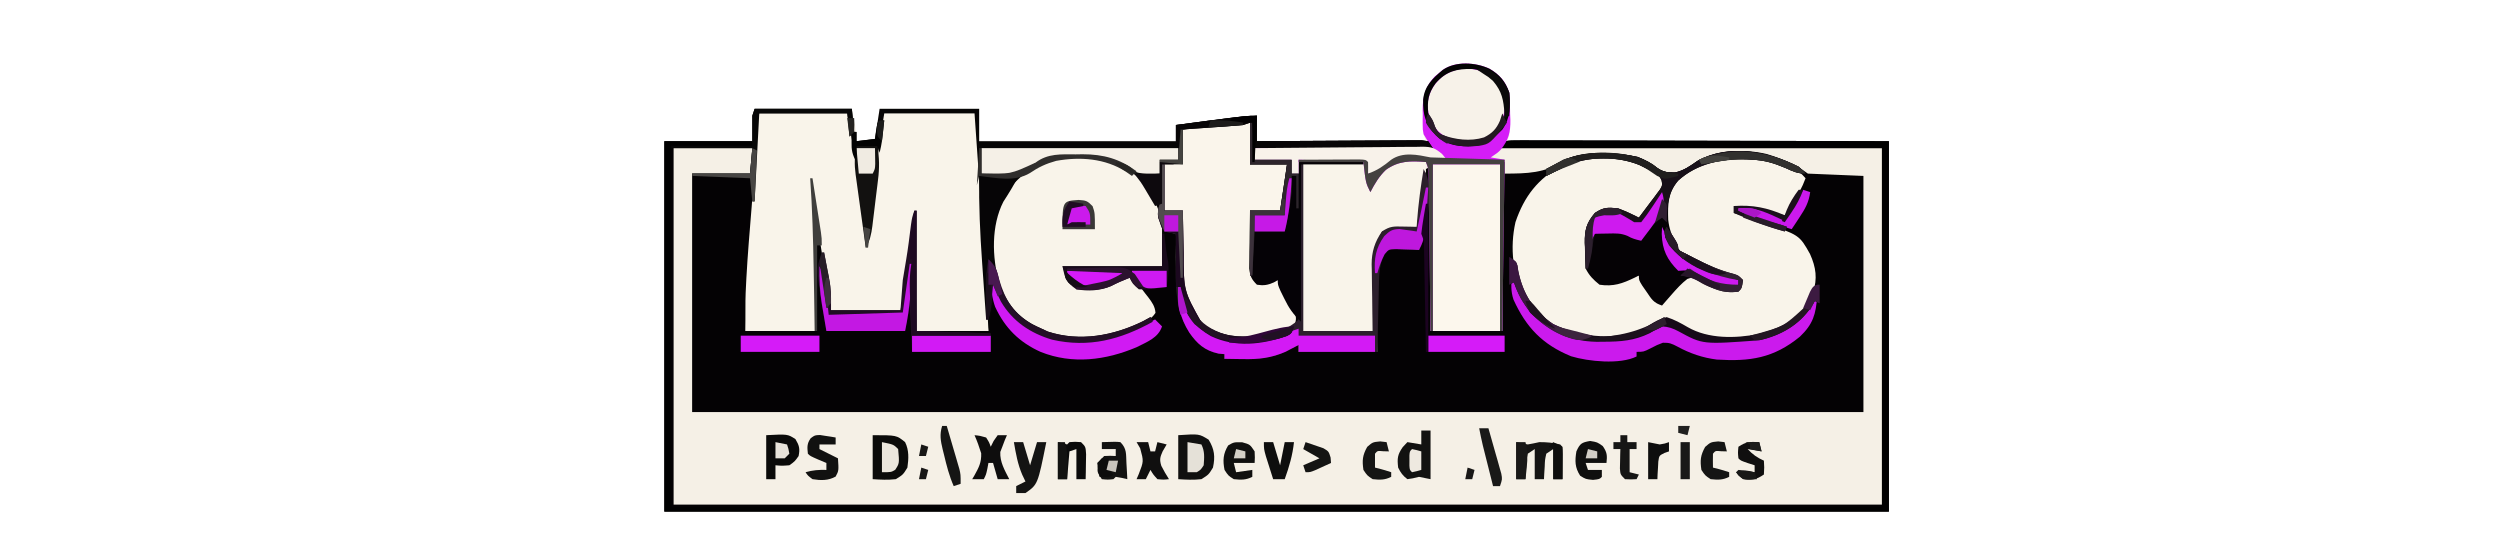 <?xml version="1.0" encoding="UTF-8"?>
<svg version="1.1" xmlns="http://www.w3.org/2000/svg" width="1080" height="240">
<path d="M0 0 C4.359 2.519 6.961 5.508 8.562 10.312 C8.654 11.77 8.693 13.231 8.695 14.691 C8.697 15.53 8.698 16.368 8.699 17.232 C8.695 18.104 8.691 18.977 8.688 19.875 C8.691 20.751 8.695 21.627 8.699 22.529 C8.697 23.785 8.697 23.785 8.695 25.066 C8.694 25.833 8.693 26.599 8.692 27.389 C8.562 29.312 8.562 29.312 7.562 31.312 C62.013 31.312 116.463 31.312 172.562 31.312 C172.562 84.112 172.562 136.912 172.562 191.312 C-2.007 191.312 -176.577 191.312 -356.438 191.312 C-356.438 138.512 -356.438 85.713 -356.438 31.312 C-343.897 31.312 -331.358 31.312 -318.438 31.312 C-318.438 27.683 -318.438 24.052 -318.438 20.312 C-317.942 18.828 -317.942 18.828 -317.438 17.312 C-303.577 17.312 -289.717 17.312 -275.438 17.312 C-273.438 27.312 -273.438 27.312 -273.438 31.312 C-270.798 30.983 -268.158 30.652 -265.438 30.312 C-264.777 26.023 -264.118 21.733 -263.438 17.312 C-249.248 17.312 -235.058 17.312 -220.438 17.312 C-220.438 21.933 -220.438 26.552 -220.438 31.312 C-192.387 31.312 -164.338 31.312 -135.438 31.312 C-135.438 29.003 -135.438 26.692 -135.438 24.312 C-111.376 21.062 -111.376 21.062 -100.438 20.312 C-100.438 23.942 -100.438 27.573 -100.438 31.312 C-76.347 31.312 -52.258 31.312 -27.438 31.312 C-27.767 30.323 -28.098 29.332 -28.438 28.312 C-28.586 25.528 -28.669 22.785 -28.688 20 C-28.718 18.879 -28.718 18.879 -28.75 17.736 C-28.79 11.971 -27.756 7.826 -23.719 3.449 C-23.131 2.971 -22.543 2.493 -21.938 2 C-21.35 1.509 -20.762 1.018 -20.156 0.512 C-14.588 -3.373 -5.936 -2.767 0 0 Z " fill="#F5F0E6" transform="translate(643.438,29.688)"/>
<path d="M0 0 C13.86 0 27.72 0 42 0 C42.495 4.95 42.495 4.95 43 10 C42.34 10.66 41.68 11.32 41 12 C40.67 8.7 40.34 5.4 40 2 C27.46 2 14.92 2 2 2 C1.711 7.775 1.423 13.55 1.125 19.5 C0.513 31.383 -0.175 43.238 -1.245 55.09 C-2.456 68.705 -3.177 82.357 -4 96 C5.9 96 15.8 96 26 96 C25.879 89.333 25.756 82.666 25.628 75.999 C25.585 73.738 25.543 71.478 25.503 69.218 C25.268 56.122 24.922 43.066 24 30 C24.33 30 24.66 30 25 30 C26.148 36.83 27.287 43.662 28.418 50.496 C28.804 52.818 29.192 55.14 29.582 57.461 C30.144 60.807 30.698 64.153 31.25 67.5 C31.512 69.046 31.512 69.046 31.78 70.623 C31.94 71.603 32.101 72.584 32.266 73.594 C32.408 74.446 32.55 75.299 32.696 76.178 C33.082 79.766 33 83.391 33 87 C42.9 87 52.8 87 63 87 C63.33 82.71 63.66 78.42 64 74 C64.938 68.125 64.938 68.125 65.465 65.199 C65.866 62.803 66.21 60.43 66.504 58.02 C66.587 57.342 66.67 56.664 66.756 55.966 C66.989 54.029 67.213 52.091 67.438 50.152 C68 47 68 47 70 44 C70 61.16 70 78.32 70 96 C80.23 96 90.46 96 101 96 C101 92.7 101 89.4 101 86 C101.99 84.02 101.99 84.02 103 82 C103.352 82.713 103.704 83.426 104.066 84.16 C109.854 95.388 116.104 101.329 128 106 C144.046 109.561 157.943 105.788 172 98 C172.99 97.34 173.98 96.68 175 96 C173.848 93.532 172.952 91.952 171 90 C171.167 89.365 171.334 88.731 171.506 88.077 C171.669 87.392 171.832 86.706 172 86 C170.433 83.574 168.891 81.459 167.062 79.25 C166.581 78.648 166.1 78.046 165.604 77.426 C164.414 75.941 163.208 74.469 162 73 C159.194 74.094 156.553 75.233 153.875 76.625 C149.082 78.664 144.105 78.843 139 78 C134.518 74.863 134.095 73.473 133 68 C147.19 68 161.38 68 176 68 C176 61.4 176 54.8 176 48 C176.33 48 176.66 48 177 48 C177.33 49.65 177.66 51.3 178 53 C179.32 53.33 180.64 53.66 182 54 C182.02 54.634 182.04 55.268 182.06 55.921 C181.769 80.356 181.769 80.356 192.312 101.438 C195.773 103.449 199.208 104.715 203 106 C203 106.66 203 107.32 203 108 C213.356 107.755 222.276 106.929 232 103 C233.485 102.505 233.485 102.505 235 102 C235 102.99 235 103.98 235 105 C246.22 105 257.44 105 269 105 C268.965 102.399 268.93 99.797 268.895 97.117 C268.871 94.585 268.853 92.053 268.835 89.521 C268.82 87.768 268.8 86.014 268.774 84.261 C268.737 81.734 268.72 79.207 268.707 76.68 C268.692 75.901 268.676 75.123 268.66 74.321 C268.659 69.465 269.367 66.232 272 62 C274 60 274 60 276.277 59.77 C277.155 59.784 278.033 59.798 278.938 59.812 C279.813 59.819 280.688 59.825 281.59 59.832 C284 60 284 60 287 61 C289.009 49.224 290.489 37.962 290 26 C290.66 25.67 291.32 25.34 292 25 C292 48.43 292 71.86 292 96 C302.23 96 312.46 96 323 96 C323 71.91 323 47.82 323 23 C323.33 23 323.66 23 324 23 C324 24.65 324 26.3 324 28 C333.642 27.977 341.405 27.872 349.703 22.375 C357.742 17.562 372.621 18.774 381.461 20.789 C384.701 22.064 387.291 23.438 390.02 25.602 C392.535 27.378 394.68 27.592 397.727 27.496 C401.423 26.689 404.242 24.655 407.312 22.508 C415.815 17.737 427.874 17.28 437.276 19.549 C443.745 21.536 449.554 23.916 455 28 C466.88 28.495 466.88 28.495 479 29 C479 62.66 479 96.32 479 131 C312.02 131 145.04 131 -27 131 C-27 97.01 -27 63.02 -27 28 C-18.75 28 -10.5 28 -2 28 C-1.67 24.37 -1.34 20.74 -1 17 C-12.22 17 -23.44 17 -35 17 C-35 67.82 -35 118.64 -35 171 C137.26 171 309.52 171 487 171 C487 120.18 487 69.36 487 17 C432.55 17 378.1 17 322 17 C322.66 16.01 323.32 15.02 324 14 C326.839 13.631 326.839 13.631 330.543 13.639 C331.222 13.637 331.902 13.634 332.602 13.631 C334.89 13.627 337.177 13.643 339.465 13.659 C341.101 13.66 342.737 13.66 344.373 13.658 C348.823 13.657 353.273 13.675 357.723 13.696 C362.37 13.715 367.017 13.716 371.665 13.72 C380.469 13.729 389.273 13.754 398.078 13.784 C409.972 13.824 421.866 13.84 433.76 13.857 C452.507 13.886 471.253 13.945 490 14 C490 66.8 490 119.6 490 174 C315.43 174 140.86 174 -39 174 C-39 121.2 -39 68.4 -39 14 C-26.46 14 -13.92 14 -1 14 C-1 10.37 -1 6.74 -1 3 C-0.67 2.01 -0.34 1.02 0 0 Z " fill="#040204" transform="translate(326,47)"/>
<path d="M0 0 C14.19 0 28.38 0 43 0 C43 4.62 43 9.24 43 14 C71.05 14 99.1 14 128 14 C128 11.69 128 9.38 128 7 C152.061 3.749 152.061 3.749 163 3 C163 6.63 163 10.26 163 14 C163.923 13.993 164.845 13.987 165.796 13.98 C174.478 13.92 183.16 13.874 191.842 13.845 C196.305 13.829 200.769 13.808 205.233 13.774 C209.538 13.741 213.843 13.723 218.149 13.715 C219.794 13.71 221.439 13.699 223.084 13.683 C225.383 13.661 227.681 13.658 229.98 13.659 C231.29 13.653 232.6 13.646 233.95 13.639 C234.957 13.758 235.963 13.877 237 14 C237.66 14.99 238.32 15.98 239 17 C213.59 17 188.18 17 162 17 C162 18.65 162 20.3 162 22 C167.28 22 172.56 22 178 22 C178 23.98 178 25.96 178 28 C178.99 28 179.98 28 181 28 C181 26.35 181 24.7 181 23 C190.24 23 199.48 23 209 23 C209 23.33 209 23.66 209 24 C200.42 24 191.84 24 183 24 C183 47.76 183 71.52 183 96 C192.9 96 202.8 96 213 96 C212.954 93.566 212.907 91.132 212.859 88.625 C212.828 86.245 212.804 83.866 212.78 81.486 C212.76 79.843 212.733 78.2 212.698 76.557 C212.649 74.184 212.627 71.811 212.609 69.438 C212.589 68.713 212.568 67.989 212.547 67.243 C212.544 61.82 213.866 57.476 217 53 C220.527 50.649 222.029 50.786 226.188 50.875 C227.274 50.893 228.361 50.911 229.48 50.93 C230.312 50.953 231.143 50.976 232 51 C232.049 50.285 232.098 49.569 232.148 48.832 C232.725 41.149 233.738 33.599 235 26 C240.336 35.311 236.003 49.05 234 59 C233.67 59.66 233.34 60.32 233 61 C232.096 60.954 231.193 60.907 230.262 60.859 C228.492 60.805 228.492 60.805 226.688 60.75 C225.516 60.704 224.344 60.657 223.137 60.609 C219.944 60.684 219.944 60.684 218.145 62.828 C215.792 67.292 215.787 71.461 215.684 76.387 C215.652 77.612 215.652 77.612 215.621 78.863 C215.555 81.471 215.496 84.079 215.438 86.688 C215.394 88.456 215.351 90.225 215.307 91.994 C215.199 96.329 215.1 100.665 215 105 C203.78 105 192.56 105 181 105 C181 104.01 181 103.02 181 102 C180.504 102.266 180.007 102.531 179.496 102.805 C178.817 103.158 178.137 103.511 177.438 103.875 C176.776 104.223 176.115 104.571 175.434 104.93 C169.226 107.66 163.725 108.273 157.062 108.125 C156.283 108.116 155.504 108.107 154.701 108.098 C152.801 108.074 150.9 108.038 149 108 C149 107.34 149 106.68 149 106 C148.134 105.918 147.268 105.835 146.375 105.75 C140.408 104.424 137.164 101.546 133.75 96.625 C127.597 86.761 127.845 76.226 127.938 64.938 C127.942 63.881 127.947 62.825 127.951 61.736 C127.963 59.157 127.979 56.579 128 54 C126.35 53.67 124.7 53.34 123 53 C122.67 57.95 122.34 62.9 122 68 C107.81 68 93.62 68 79 68 C81.181 74.848 81.181 74.848 85 77 C92.325 78.158 97.581 76.777 103.809 72.898 C106 72 106 72 107.984 72.484 C110.762 74.573 112.755 77.112 114.812 79.875 C115.442 80.67 115.442 80.67 116.084 81.48 C117.27 83.055 117.27 83.055 119 86 C118.641 88.242 118.641 88.242 118 90 C119.854 92.271 119.854 92.271 122 94 C120.323 99.031 115.546 100.663 111 103 C97.677 108.642 83.277 110.5 69.582 105.035 C59.038 100.298 53.624 93.404 49 83 C48.34 87.29 47.68 91.58 47 96 C36.77 96 26.54 96 16 96 C15.67 79.83 15.34 63.66 15 47 C14.01 54.92 13.02 62.84 12 71 C11.051 76.343 10.074 81.681 9 87 C-0.9 87 -10.8 87 -21 87 C-23.64 70.5 -26.28 54 -29 37 C-28.67 40.3 -28.34 43.6 -28 47 C-27.926 48.877 -27.882 50.755 -27.886 52.633 C-27.887 53.614 -27.887 54.594 -27.887 55.604 C-27.892 56.624 -27.897 57.644 -27.902 58.695 C-27.904 59.769 -27.905 60.842 -27.907 61.948 C-27.912 65.341 -27.925 68.733 -27.938 72.125 C-27.943 74.44 -27.947 76.755 -27.951 79.07 C-27.961 84.714 -27.981 90.357 -28 96 C-37.9 96 -47.8 96 -58 96 C-58 81.741 -58 81.741 -57.688 75.625 C-57.648 74.823 -57.608 74.021 -57.566 73.195 C-57.007 62.944 -56.128 52.714 -55.295 42.482 C-54.455 32.171 -53.662 21.872 -53.291 11.531 C-53.162 8.149 -52.828 5.312 -52 2 C-39.46 2 -26.92 2 -14 2 C-13.34 4.64 -12.68 7.28 -12 10 C-11.34 10 -10.68 10 -10 10 C-10 11.32 -10 12.64 -10 14 C-7.36 13.67 -4.72 13.34 -2 13 C-1.34 8.71 -0.68 4.42 0 0 Z " fill="#060505" transform="translate(380,47)"/>
<path d="M0 0 C12.54 0 25.08 0 38 0 C40.717 15.276 43.362 30.43 45.099 45.848 C45.259 47.246 45.259 47.246 45.422 48.672 C45.51 49.488 45.599 50.303 45.69 51.144 C45.817 53.011 45.817 53.011 47 54 C47.211 52.186 47.211 52.186 47.427 50.335 C47.957 45.795 48.491 41.255 49.026 36.715 C49.256 34.76 49.485 32.805 49.713 30.85 C50.043 28.019 50.377 25.189 50.711 22.359 C50.86 21.074 50.86 21.074 51.011 19.763 C51.802 13.118 52.896 6.623 54 0 C66.87 0 79.74 0 93 0 C94.208 17.376 94.208 17.376 94.729 24.924 C95.081 30.025 95.433 35.126 95.788 40.227 C97.036 58.146 98.25 76.052 99 94 C88.77 94 78.54 94 68 94 C67.67 77.83 67.34 61.66 67 45 C66.01 52.92 65.02 60.84 64 69 C63.051 74.343 62.074 79.681 61 85 C51.1 85 41.2 85 31 85 C28.36 68.5 25.72 52 23 35 C23.33 38.3 23.66 41.6 24 45 C24.074 46.877 24.118 48.755 24.114 50.633 C24.113 51.614 24.113 52.594 24.113 53.604 C24.108 54.624 24.103 55.644 24.098 56.695 C24.096 57.769 24.095 58.842 24.093 59.948 C24.088 63.341 24.075 66.733 24.062 70.125 C24.057 72.44 24.053 74.755 24.049 77.07 C24.039 82.714 24.019 88.357 24 94 C14.1 94 4.2 94 -6 94 C-6 79.741 -6 79.741 -5.688 73.625 C-5.648 72.823 -5.608 72.021 -5.566 71.195 C-5.007 60.944 -4.128 50.714 -3.295 40.482 C-2.455 30.171 -1.662 19.872 -1.291 9.531 C-1.162 6.149 -0.828 3.312 0 0 Z " fill="#F9F4EA" transform="translate(328,49)"/>
<path d="M0 0 C2.102 1.219 2.102 1.219 4.102 3.219 C3.735 6.236 2.589 8.248 0.816 10.672 C0.368 11.291 -0.079 11.909 -0.541 12.547 C-1.01 13.181 -1.478 13.815 -1.961 14.469 C-2.67 15.443 -2.67 15.443 -3.393 16.438 C-4.556 18.035 -5.726 19.628 -6.898 21.219 C-7.467 20.93 -8.035 20.641 -8.621 20.344 C-13.491 18.002 -17.391 16.266 -22.898 17.219 C-25.529 19.391 -27.372 21.165 -28.898 24.219 C-29.05 27.169 -29.13 30.08 -29.148 33.031 C-29.169 33.839 -29.19 34.646 -29.211 35.479 C-29.242 40.217 -29.003 43.383 -25.898 47.219 C-22.708 48.814 -19.37 48.607 -15.898 48.219 C-12.648 46.803 -12.648 46.803 -9.898 45.219 C-8.908 45.219 -7.918 45.219 -6.898 45.219 C-4.855 47.844 -4.855 47.844 -2.711 51.219 C-2.159 52.077 -2.159 52.077 -1.596 52.953 C-0.687 54.369 0.208 55.793 1.102 57.219 C4.986 55.669 7.131 53.214 9.852 50.094 C10.651 49.184 11.45 48.274 12.273 47.336 C12.877 46.637 13.48 45.939 14.102 45.219 C17.29 46.459 20.348 47.83 23.414 49.344 C27.885 51.369 31.237 51.573 36.102 51.219 C36.432 49.899 36.762 48.579 37.102 47.219 C36.07 46.847 35.039 46.476 33.977 46.094 C29.925 44.564 25.911 42.947 21.914 41.281 C20.745 40.798 19.576 40.314 18.371 39.816 C12.035 36.72 9.212 33.329 6.102 27.219 C4.131 21.306 3.852 14.382 6.16 8.539 C10.929 0.863 16.877 -2.401 25.477 -4.594 C38.155 -7.168 50.507 -5.759 62.102 0.219 C63.887 1.848 63.887 1.848 65.102 3.219 C63.668 7.178 61.77 10.506 59.477 14.031 C58.529 15.495 58.529 15.495 57.562 16.988 C57.08 17.724 56.598 18.46 56.102 19.219 C53.43 18.718 51.024 18.189 48.477 17.219 C43.744 15.817 39.011 15.551 34.102 15.219 C34.102 16.209 34.102 17.199 34.102 18.219 C35.298 18.611 36.494 19.003 37.727 19.406 C39.518 20.01 41.31 20.614 43.102 21.219 C44.246 21.594 45.391 21.969 46.57 22.355 C62.427 27.726 62.427 27.726 67.039 35.969 C69.628 41.754 70.291 46.53 68.332 52.605 C64.289 62.351 58.613 66.125 49.102 70.219 C38.402 74.552 24.705 73.142 14.102 69.219 C12.404 68.215 10.716 67.195 9.039 66.156 C6.676 64.741 6.676 64.741 4.102 64.219 C0.952 65.288 -1.521 66.78 -4.316 68.574 C-12.918 74.053 -23.981 72.99 -33.586 71.094 C-43.186 68.628 -50.216 63.308 -55.898 55.219 C-61.48 45.379 -62.696 33.198 -60.215 22.184 C-56.418 10.982 -50.53 3.467 -40.246 -2.258 C-26.631 -8.8 -13.001 -6.601 0 0 Z " fill="#F9F4EA" transform="translate(714.898,73.781)"/>
<path d="M0 0 C6.673 4.986 10.172 12.905 12.152 20.828 C12.152 27.098 12.152 33.368 12.152 39.828 C-2.038 39.828 -16.228 39.828 -30.848 39.828 C-28.667 46.676 -28.667 46.676 -24.848 48.828 C-17.523 49.986 -12.267 48.605 -6.039 44.727 C-3.848 43.828 -3.848 43.828 -1.863 44.312 C0.914 46.401 2.907 48.94 4.965 51.703 C5.384 52.233 5.804 52.763 6.236 53.309 C7.891 55.505 9.102 57.202 9.324 59.984 C7.467 62.907 4.633 64.039 1.59 65.453 C0.947 65.759 0.303 66.064 -0.36 66.379 C-12.005 71.789 -25.483 73.12 -37.848 68.828 C-46.814 65.316 -53.672 59.577 -57.848 50.828 C-62.238 40.179 -62.855 25.935 -58.887 15.031 C-54.07 4.818 -47.736 -1.47 -37.18 -5.41 C-24.208 -9.647 -11.332 -7.188 0 0 Z " fill="#F9F4EA" transform="translate(489.848,75.172)"/>
<path d="M0 0 C0 5.94 0 11.88 0 18 C5.28 18 10.56 18 16 18 C15.692 20.959 15.379 23.917 15.062 26.875 C14.975 27.717 14.888 28.559 14.799 29.426 C14.712 30.231 14.625 31.037 14.535 31.867 C14.457 32.611 14.378 33.354 14.297 34.121 C14 36 14 36 13 38 C8.71 38 4.42 38 0 38 C0.097 41.933 0.2 45.866 0.317 49.798 C0.374 51.793 0.422 53.788 0.469 55.783 C0.527 57.664 0.527 57.664 0.586 59.582 C0.617 60.739 0.649 61.897 0.681 63.089 C0.795 66.191 0.795 66.191 3 69 C7.455 68.505 7.455 68.505 12 68 C13.369 70.576 14.72 73.16 16.062 75.75 C16.452 76.48 16.842 77.209 17.244 77.961 C17.608 78.67 17.972 79.379 18.348 80.109 C18.688 80.759 19.028 81.408 19.379 82.077 C20.149 84.46 19.909 85.689 19 88 C17.109 89.23 17.109 89.23 14.75 90.188 C13.982 90.511 13.213 90.835 12.422 91.168 C3.199 94.337 -7.914 94.569 -16.812 90.383 C-23.174 86.362 -26.413 81.291 -28.427 74.148 C-29.644 67.465 -29.303 60.642 -29.188 53.875 C-29.172 52.331 -29.159 50.786 -29.146 49.242 C-29.114 45.494 -29.062 41.747 -29 38 C-31.64 38 -34.28 38 -37 38 C-37 31.4 -37 24.8 -37 18 C-34.36 18 -31.72 18 -29 18 C-29 13.05 -29 8.1 -29 3 C-19.387 1.415 -9.765 0 0 0 Z " fill="#FAF5EB" transform="translate(540,53)"/>
<path d="M0 0 C-1.118 9.376 -2.344 18.7 -4 28 C-4.831 28.061 -5.663 28.121 -6.52 28.184 C-8.15 28.309 -8.15 28.309 -9.812 28.438 C-10.891 28.519 -11.97 28.6 -13.082 28.684 C-16.06 28.902 -16.06 28.902 -19 30 C-20.184 32.376 -20.184 32.376 -21 35 C-21.33 35.99 -21.66 36.98 -22 38 C-22.153 40.656 -22.257 43.291 -22.316 45.949 C-22.337 46.722 -22.358 47.494 -22.379 48.29 C-22.445 50.756 -22.504 53.222 -22.562 55.688 C-22.606 57.36 -22.649 59.033 -22.693 60.705 C-22.801 64.803 -22.9 68.902 -23 73 C-32.9 73 -42.8 73 -53 73 C-53 49.24 -53 25.48 -53 1 C-44.42 1 -35.84 1 -27 1 C-26.01 4.3 -25.02 7.6 -24 11 C-23.154 9.762 -22.309 8.525 -21.438 7.25 C-15.819 -0.171 -9.16 -3.053 0 0 Z " fill="#F9F4EA" transform="translate(616,70)"/>
<path d="M0 0 C12.54 0 25.08 0 38 0 C38 0.66 38 1.32 38 2 C26.45 2 14.9 2 3 2 C3 53.48 3 104.96 3 158 C175.59 158 348.18 158 526 158 C526 106.85 526 55.7 526 3 C471.55 3 417.1 3 361 3 C361.66 2.01 362.32 1.02 363 0 C365.839 -0.369 365.839 -0.369 369.543 -0.361 C370.222 -0.363 370.902 -0.366 371.602 -0.369 C373.89 -0.373 376.177 -0.357 378.465 -0.341 C380.101 -0.34 381.737 -0.34 383.373 -0.342 C387.823 -0.343 392.273 -0.325 396.723 -0.304 C401.37 -0.285 406.017 -0.284 410.665 -0.28 C419.469 -0.271 428.273 -0.246 437.078 -0.216 C448.972 -0.176 460.866 -0.16 472.76 -0.143 C491.507 -0.114 510.253 -0.055 529 0 C529 52.8 529 105.6 529 160 C354.43 160 179.86 160 0 160 C0 107.2 0 54.4 0 0 Z " fill="#010101" transform="translate(287,61)"/>
<path d="M0 0 C9.57 0 19.14 0 29 0 C29 23.76 29 47.52 29 72 C19.43 72 9.86 72 0 72 C0 48.24 0 24.48 0 0 Z " fill="#FCF7ED" transform="translate(619,71)"/>
<path d="M0 0 C4.359 2.519 6.961 5.508 8.562 10.312 C8.863 13.391 8.886 16.471 8.938 19.562 C8.994 20.814 8.994 20.814 9.051 22.09 C9.127 27.484 8.299 30.676 4.936 34.929 C3.562 36.312 3.562 36.312 0.562 38.312 C2.542 38.642 4.522 38.972 6.562 39.312 C6.232 63.733 5.902 88.153 5.562 113.312 C5.232 113.312 4.902 113.312 4.562 113.312 C4.562 89.552 4.562 65.793 4.562 41.312 C-5.008 41.312 -14.578 41.312 -24.438 41.312 C-24.438 65.073 -24.438 88.832 -24.438 113.312 C-24.767 113.312 -25.098 113.312 -25.438 113.312 C-25.453 112.007 -25.453 112.007 -25.469 110.675 C-25.567 102.479 -25.669 94.283 -25.777 86.087 C-25.832 81.874 -25.885 77.66 -25.935 73.446 C-25.983 69.381 -26.035 65.315 -26.09 61.25 C-26.111 59.698 -26.13 58.146 -26.147 56.593 C-26.171 54.422 -26.201 52.25 -26.232 50.079 C-26.248 48.842 -26.263 47.605 -26.279 46.331 C-26.306 43.264 -26.306 43.264 -27.438 40.312 C-34.04 39.766 -39.19 39.726 -44.711 43.668 C-47.644 46.461 -49.591 49.734 -51.438 53.312 C-53.438 49.312 -53.438 49.312 -54.438 40.312 C-63.678 40.312 -72.918 40.312 -82.438 40.312 C-82.438 41.962 -82.438 43.612 -82.438 45.312 C-83.427 45.312 -84.418 45.312 -85.438 45.312 C-85.438 43.333 -85.438 41.352 -85.438 39.312 C-90.718 39.312 -95.998 39.312 -101.438 39.312 C-101.438 37.663 -101.438 36.013 -101.438 34.312 C-76.358 33.983 -51.278 33.653 -25.438 33.312 C-26.427 31.663 -27.418 30.012 -28.438 28.312 C-28.826 26.28 -28.826 26.28 -28.836 24.316 C-28.84 23.593 -28.844 22.869 -28.848 22.123 C-28.836 21.381 -28.824 20.639 -28.812 19.875 C-28.824 19.137 -28.836 18.399 -28.848 17.639 C-28.817 11.948 -27.694 7.759 -23.719 3.449 C-23.131 2.971 -22.543 2.493 -21.938 2 C-21.35 1.509 -20.762 1.018 -20.156 0.512 C-14.588 -3.373 -5.936 -2.767 0 0 Z " fill="#D51DF7" transform="translate(643.438,29.688)"/>
<path d="M0 0 C1.945 1.699 1.945 1.699 3 3 C-0.537 3 -2.474 2.015 -5.688 0.562 C-10.695 -1.566 -14.582 -2.738 -20 -3 C-20.744 -3.05 -21.488 -3.101 -22.254 -3.152 C-33.019 -3.584 -43.861 -1.384 -52 6 C-56.465 11.336 -56.541 16.042 -56.336 22.898 C-55.905 26.878 -54.902 29.5 -53 33 C-52.67 33.99 -52.34 34.98 -52 36 C-50.233 37.083 -50.233 37.083 -48 38 C-47.121 38.463 -46.242 38.926 -45.336 39.402 C-39.633 42.359 -34.198 44.785 -27.961 46.359 C-26 47 -26 47 -24 49 C-24.536 52.536 -24.536 52.536 -26 54 C-33.035 54.929 -37.217 52.643 -43.266 49.117 C-45.849 47.75 -45.849 47.75 -48.062 48.5 C-50.611 50.473 -52.632 52.696 -54.75 55.125 C-55.949 56.49 -55.949 56.49 -57.172 57.883 C-58.077 58.931 -58.077 58.931 -59 60 C-62.761 58.746 -63.476 57.293 -65.688 54.062 C-66.31 53.167 -66.933 52.271 -67.574 51.348 C-69 49 -69 49 -69 47 C-69.557 47.289 -70.114 47.578 -70.688 47.875 C-76.081 50.499 -80 51.9 -86 51 C-88.691 48.824 -90.455 47.089 -92 44 C-92.178 41.069 -92.278 38.183 -92.312 35.25 C-92.342 34.451 -92.371 33.652 -92.4 32.828 C-92.459 27.388 -91.653 24.292 -88 20 C-84.192 17.461 -82.538 17.561 -78 18 C-74.895 19.136 -71.947 20.503 -69 22 C-67.297 19.761 -65.613 17.51 -63.938 15.25 C-63.452 14.616 -62.967 13.982 -62.467 13.328 C-62.012 12.709 -61.558 12.091 -61.09 11.453 C-60.666 10.888 -60.241 10.322 -59.804 9.739 C-58.82 7.997 -58.82 7.997 -59.212 5.888 C-60.479 2.851 -62.792 2.198 -65.688 0.812 C-66.723 0.303 -67.758 -0.206 -68.824 -0.73 C-78.4 -4.558 -90.213 -4.578 -99.688 -0.625 C-101.473 0.22 -103.246 1.091 -105 2 C-105.77 2.384 -106.539 2.768 -107.332 3.164 C-108.158 3.578 -108.158 3.578 -109 4 C-109 3.01 -109 2.02 -109 1 C-107.441 0.18 -105.878 -0.631 -104.312 -1.438 C-103.442 -1.89 -102.572 -2.342 -101.676 -2.809 C-92.59 -6.854 -79.097 -6.39 -69.539 -4.211 C-66.299 -2.936 -63.709 -1.562 -60.98 0.602 C-58.465 2.378 -56.32 2.592 -53.273 2.496 C-49.577 1.689 -46.758 -0.345 -43.688 -2.492 C-30.155 -10.084 -13.093 -6.579 0 0 Z " fill="#050205" transform="translate(777,72)"/>
<path d="M0 0 C0.33 0 0.66 0 1 0 C1 6.6 1 13.2 1 20 C3.64 20 6.28 20 9 20 C9.015 20.947 9.029 21.895 9.044 22.871 C9.106 26.431 9.18 29.99 9.262 33.55 C9.295 35.082 9.324 36.614 9.346 38.146 C9.37 54.588 9.37 54.588 17.16 68.527 C24.748 74.601 33.646 74.91 43 74 C48.752 72.815 54.762 71.238 59 67 C59.333 64.086 59.333 64.086 59.319 60.623 C59.334 59.642 59.334 59.642 59.349 58.641 C59.38 56.477 59.397 54.313 59.414 52.148 C59.433 50.649 59.452 49.15 59.473 47.651 C59.524 43.702 59.564 39.753 59.601 35.804 C59.641 31.776 59.692 27.747 59.742 23.719 C59.839 15.813 59.923 7.906 60 0 C60.33 0 60.66 0 61 0 C61 23.76 61 47.52 61 72 C70.9 72 80.8 72 91 72 C90.954 69.566 90.907 67.132 90.859 64.625 C90.828 62.245 90.804 59.866 90.78 57.486 C90.76 55.843 90.733 54.2 90.698 52.557 C90.649 50.184 90.627 47.811 90.609 45.438 C90.589 44.713 90.568 43.989 90.547 43.243 C90.544 37.82 91.866 33.476 95 29 C98.527 26.649 100.029 26.786 104.188 26.875 C105.274 26.893 106.361 26.911 107.48 26.93 C108.312 26.953 109.143 26.976 110 27 C110.073 25.927 110.073 25.927 110.148 24.832 C110.725 17.149 111.738 9.599 113 2 C118.336 11.311 114.003 25.05 112 35 C111.505 35.99 111.505 35.99 111 37 C110.096 36.954 109.193 36.907 108.262 36.859 C106.492 36.805 106.492 36.805 104.688 36.75 C103.516 36.704 102.344 36.657 101.137 36.609 C97.944 36.684 97.944 36.684 96.145 38.828 C93.792 43.292 93.787 47.461 93.684 52.387 C93.652 53.612 93.652 53.612 93.621 54.863 C93.555 57.471 93.496 60.079 93.438 62.688 C93.394 64.456 93.351 66.225 93.307 67.994 C93.199 72.329 93.1 76.665 93 81 C81.78 81 70.56 81 59 81 C59 80.01 59 79.02 59 78 C58.256 78.398 58.256 78.398 57.496 78.805 C56.817 79.158 56.137 79.511 55.438 79.875 C54.776 80.223 54.115 80.571 53.434 80.93 C47.226 83.66 41.725 84.273 35.062 84.125 C34.283 84.116 33.504 84.107 32.701 84.098 C30.801 84.074 28.9 84.038 27 84 C27 83.34 27 82.68 27 82 C26.134 81.918 25.267 81.835 24.375 81.75 C18.408 80.424 15.164 77.546 11.75 72.625 C5.597 62.761 5.845 52.226 5.938 40.938 C5.942 39.881 5.947 38.825 5.951 37.736 C5.963 35.157 5.979 32.579 6 30 C5.199 29.87 4.399 29.74 3.574 29.607 C1 29 1 29 -0.18 27.293 C-0.409 26.598 -0.639 25.903 -0.875 25.188 C-1.12 24.5 -1.365 23.813 -1.617 23.105 C-2.056 20.69 -1.604 19.361 -1 17 C-0.861 15.633 -0.756 14.263 -0.684 12.891 C-0.621 11.759 -0.621 11.759 -0.557 10.605 C-0.517 9.828 -0.478 9.051 -0.438 8.25 C-0.394 7.457 -0.351 6.664 -0.307 5.848 C-0.201 3.899 -0.1 1.949 0 0 Z " fill="#2C1F2C" transform="translate(502,71)"/>
<path d="M0 0 C0 3.63 0 7.26 0 11 C0.923 10.993 1.845 10.987 2.796 10.98 C11.478 10.92 20.16 10.874 28.842 10.845 C33.305 10.829 37.769 10.808 42.233 10.774 C46.538 10.741 50.843 10.723 55.149 10.715 C56.794 10.71 58.439 10.699 60.084 10.683 C62.383 10.661 64.681 10.658 66.98 10.659 C68.29 10.653 69.6 10.646 70.95 10.639 C71.957 10.758 72.963 10.877 74 11 C74.99 12.485 74.99 12.485 76 14 C50.59 14 25.18 14 -1 14 C-1 15.65 -1 17.3 -1 19 C4.28 19 9.56 19 15 19 C15 20.98 15 22.96 15 25 C15.99 25 16.98 25 18 25 C18 23.35 18 21.7 18 20 C27.24 20 36.48 20 46 20 C46 20.33 46 20.66 46 21 C37.09 21 28.18 21 19 21 C19 43.44 19 65.88 19 89 C15.461 85.461 13.873 83.239 11.75 78.875 C11.229 77.821 10.708 76.766 10.172 75.68 C9 73 9 73 9 71 C8.165 71.495 8.165 71.495 7.312 72 C4.588 73.178 2.937 73.452 0 73 C-2.357 70.669 -2.967 69.296 -3.341 65.976 C-3.325 64.823 -3.309 63.671 -3.293 62.484 C-3.283 61.234 -3.274 59.984 -3.264 58.695 C-3.239 57.393 -3.213 56.091 -3.188 54.75 C-3.167 52.774 -3.167 52.774 -3.146 50.758 C-3.111 47.505 -3.057 44.252 -3 41 C1.29 41 5.58 41 10 41 C11.485 31.1 11.485 31.1 13 21 C7.72 21 2.44 21 -3 21 C-3 15.06 -3 9.12 -3 3 C-3.99 3.33 -4.98 3.66 -6 4 C-8.063 4.217 -10.13 4.389 -12.199 4.535 C-13.408 4.622 -14.616 4.709 -15.861 4.799 C-17.755 4.929 -17.755 4.929 -19.688 5.062 C-21.599 5.199 -21.599 5.199 -23.549 5.338 C-26.699 5.562 -29.849 5.783 -33 6 C-33 7.98 -33 9.96 -33 12 C-33.66 12 -34.32 12 -35 12 C-35 9.36 -35 6.72 -35 4 C-31.354 3.519 -27.708 3.041 -24.062 2.562 C-22.53 2.36 -22.53 2.36 -20.967 2.154 C-4.521 0 -4.521 0 0 0 Z " fill="#050206" transform="translate(543,50)"/>
<path d="M0 0 C5.61 0 11.22 0 17 0 C15.041 3.919 12.809 7.496 10.438 11.172 C5.18 21.515 5.559 35.029 8.562 46 C11.738 54.882 16.435 60.89 24.934 65.074 C25.956 65.532 25.956 65.532 27 66 C27.887 66.412 28.774 66.825 29.688 67.25 C43.558 71.749 58.037 69.026 70.812 62.75 C71.864 62.172 72.916 61.595 74 61 C75.65 62.32 77.3 63.64 79 65 C77.323 70.031 72.546 71.663 68 74 C54.677 79.642 40.277 81.5 26.582 76.035 C16.164 71.354 10.426 64.384 6 54 C5.34 56.64 4.68 59.28 4 62 C3.67 62 3.34 62 3 62 C2.565 55.903 2.138 49.806 1.718 43.708 C1.575 41.641 1.429 39.575 1.282 37.509 C0.387 24.97 -0.168 12.572 0 0 Z " fill="#060506" transform="translate(423,76)"/>
<path d="M0 0 C2.23 3.345 3.867 6.803 5.586 10.43 C8.365 15.482 11.494 18.646 16.375 21.688 C17.29 22.269 18.205 22.85 19.148 23.449 C25.903 27.123 32.003 27.453 39.562 27.5 C40.633 27.507 41.703 27.514 42.806 27.522 C50.547 27.404 55.844 26.282 62.512 22.215 C65.594 20.71 66.792 20.902 70 22 C71.587 22.846 73.17 23.702 74.75 24.562 C81.285 27.362 87.504 27.525 94.562 27.562 C95.615 27.577 96.667 27.591 97.751 27.606 C107.363 27.485 116.41 25.145 124 19 C126.936 15.888 129.478 12.451 132 9 C131.516 16.666 130.232 21.039 124.562 26.438 C113.208 35.733 103.019 37.234 88.677 36.335 C82.597 35.574 77.049 33.681 71.688 30.75 C69.206 29.452 68.234 28.994 65.375 29.062 C62.839 30.023 62.839 30.023 59.875 31.562 C57 33 57 33 54 33 C54 33.66 54 34.32 54 35 C46.866 38.567 33.162 37.179 25.711 34.906 C13.383 29.857 6.325 22.483 0.844 10.465 C-0.396 6.844 -0.129 3.807 0 0 Z " fill="#CB1AED" transform="translate(653,119)"/>
<path d="M0 0 C0.33 0 0.66 0 1 0 C1 17.16 1 34.32 1 52 C16.84 52.495 16.84 52.495 33 53 C33 55.64 33 58.28 33 61 C21.78 61 10.56 61 -1 61 C-1.33 54.4 -1.66 47.8 -2 41 C-2.66 44.63 -3.32 48.26 -4 52 C-15.22 52 -26.44 52 -38 52 C-42.841 23.761 -42.841 23.761 -39 18 C-38.491 20.665 -37.993 23.332 -37.5 26 C-37.357 26.744 -37.214 27.488 -37.066 28.254 C-36.931 28.995 -36.796 29.736 -36.656 30.5 C-36.531 31.17 -36.405 31.841 -36.275 32.531 C-35.888 36.001 -36 39.509 -36 43 C-26.1 43 -16.2 43 -6 43 C-5.67 38.71 -5.34 34.42 -5 30 C-4.062 24.125 -4.062 24.125 -3.539 21.199 C-2.697 16.203 -2.093 11.179 -1.465 6.152 C-1 3 -1 3 0 0 Z " fill="#200E23" transform="translate(395,91)"/>
<path d="M0 0 C3.831 2.612 6.652 5.678 8.75 9.875 C9.146 15.723 8.677 19.627 5.75 24.875 C0.779 29.598 -3.213 30.119 -9.816 30.023 C-14.323 29.749 -16.541 28.485 -19.938 25.562 C-23.155 21.823 -24.117 19.336 -24.562 14.438 C-24.087 9.02 -22.321 5.597 -18.25 2.062 C-12.633 -2.033 -6.476 -2.242 0 0 Z " fill="#F7F2E9" transform="translate(641.25,31.125)"/>
<path d="M0 0 C0 3.63 0 7.26 0 11 C0.923 10.993 1.845 10.987 2.796 10.98 C11.478 10.92 20.16 10.874 28.842 10.845 C33.305 10.829 37.769 10.808 42.233 10.774 C46.538 10.741 50.843 10.723 55.149 10.715 C56.794 10.71 58.439 10.699 60.084 10.683 C62.383 10.661 64.681 10.658 66.98 10.659 C68.29 10.653 69.6 10.646 70.95 10.639 C71.957 10.758 72.963 10.877 74 11 C74.99 12.485 74.99 12.485 76 14 C50.59 14 25.18 14 -1 14 C-1 15.65 -1 17.3 -1 19 C4.28 19 9.56 19 15 19 C15 20.98 15 22.96 15 25 C15.99 25 16.98 25 18 25 C18 29.95 18 34.9 18 40 C17.67 40 17.34 40 17 40 C17 35.38 17 30.76 17 26 C16.34 26 15.68 26 15 26 C15.031 27.145 15.062 28.289 15.094 29.469 C15.094 33.948 14.4 38.124 13.5 42.5 C13.357 43.227 13.214 43.954 13.066 44.703 C12.718 46.47 12.36 48.235 12 50 C7.71 50 3.42 50 -1 50 C-1.33 56.27 -1.66 62.54 -2 69 C-2.33 69 -2.66 69 -3 69 C-3 59.76 -3 50.52 -3 41 C1.29 41 5.58 41 10 41 C11.485 31.1 11.485 31.1 13 21 C7.72 21 2.44 21 -3 21 C-3 15.06 -3 9.12 -3 3 C-3.99 3.33 -4.98 3.66 -6 4 C-8.063 4.217 -10.13 4.389 -12.199 4.535 C-13.408 4.622 -14.616 4.709 -15.861 4.799 C-17.755 4.929 -17.755 4.929 -19.688 5.062 C-21.599 5.199 -21.599 5.199 -23.549 5.338 C-26.699 5.562 -29.849 5.783 -33 6 C-33 7.98 -33 9.96 -33 12 C-33.66 12 -34.32 12 -35 12 C-35 9.36 -35 6.72 -35 4 C-31.354 3.519 -27.708 3.041 -24.062 2.562 C-22.53 2.36 -22.53 2.36 -20.967 2.154 C-4.521 0 -4.521 0 0 0 Z " fill="#080607" transform="translate(543,50)"/>
<path d="M0 0 C1.945 1.699 1.945 1.699 3 3 C-0.537 3 -2.474 2.015 -5.688 0.562 C-10.695 -1.566 -14.582 -2.738 -20 -3 C-20.744 -3.05 -21.488 -3.101 -22.254 -3.152 C-32.994 -3.583 -43.896 -1.403 -52 6 C-56.644 11.162 -56.758 17.317 -57 24 C-57.66 23.34 -58.32 22.68 -59 22 C-62.981 24.875 -65.436 27.821 -68 32 C-70.138 31.542 -71.857 31.085 -73.75 29.969 C-76.691 28.702 -79.061 28.806 -82.25 28.875 C-84.147 28.916 -86.045 28.957 -88 29 C-88.99 33.95 -89.98 38.9 -91 44 C-91.33 44 -91.66 44 -92 44 C-92.109 41.124 -92.188 38.252 -92.25 35.375 C-92.3 34.163 -92.3 34.163 -92.352 32.926 C-92.441 27.436 -91.703 24.329 -88 20 C-84.192 17.461 -82.538 17.561 -78 18 C-74.895 19.136 -71.947 20.503 -69 22 C-67.297 19.761 -65.613 17.51 -63.938 15.25 C-63.452 14.616 -62.967 13.982 -62.467 13.328 C-62.012 12.709 -61.558 12.091 -61.09 11.453 C-60.666 10.888 -60.241 10.322 -59.804 9.739 C-58.82 7.997 -58.82 7.997 -59.212 5.888 C-60.479 2.851 -62.792 2.198 -65.688 0.812 C-66.723 0.303 -67.758 -0.206 -68.824 -0.73 C-78.4 -4.558 -90.213 -4.578 -99.688 -0.625 C-101.473 0.22 -103.246 1.091 -105 2 C-105.77 2.384 -106.539 2.768 -107.332 3.164 C-108.158 3.578 -108.158 3.578 -109 4 C-109 3.01 -109 2.02 -109 1 C-107.441 0.18 -105.878 -0.631 -104.312 -1.438 C-103.442 -1.89 -102.572 -2.342 -101.676 -2.809 C-92.59 -6.854 -79.097 -6.39 -69.539 -4.211 C-66.299 -2.936 -63.709 -1.562 -60.98 0.602 C-58.465 2.378 -56.32 2.592 -53.273 2.496 C-49.577 1.689 -46.758 -0.345 -43.688 -2.492 C-30.155 -10.084 -13.093 -6.579 0 0 Z " fill="#181019" transform="translate(777,72)"/>
<path d="M0 0 C0.33 0 0.66 0 1 0 C1.159 0.641 1.317 1.281 1.48 1.941 C3.676 10.081 6.088 15.567 13.562 19.875 C21.776 24.174 31.63 24.301 40.547 22.141 C43.408 21.178 46.205 20.137 49 19 C49.99 18.67 50.98 18.34 52 18 C52 18.99 52 19.98 52 21 C62.89 21 73.78 21 85 21 C85 23.31 85 25.62 85 28 C74.11 28 63.22 28 52 28 C52 27.01 52 26.02 52 25 C51.256 25.398 51.256 25.398 50.496 25.805 C49.817 26.158 49.137 26.511 48.438 26.875 C47.776 27.223 47.115 27.571 46.434 27.93 C40.226 30.66 34.725 31.273 28.062 31.125 C27.283 31.116 26.504 31.107 25.701 31.098 C23.801 31.074 21.9 31.038 20 31 C20 30.34 20 29.68 20 29 C19.134 28.918 18.267 28.835 17.375 28.75 C11.408 27.424 8.164 24.546 4.75 19.625 C0.615 12.979 -0.309 7.713 0 0 Z " fill="#D31AF5" transform="translate(509,124)"/>
<path d="M0 0 C28.05 0 56.1 0 85 0 C85 1.65 85 3.3 85 5 C82.36 5 79.72 5 77 5 C77 6.98 77 8.96 77 11 C69.674 11.842 65.365 10.634 59.324 6.41 C51.621 1.736 38.633 3.033 30 4 C25.272 5.251 20.493 7.507 17 11 C14.137 11.073 11.299 11.092 8.438 11.062 C7.631 11.058 6.825 11.053 5.994 11.049 C3.996 11.037 1.998 11.019 0 11 C0 7.37 0 3.74 0 0 Z " fill="#F5F0E7" transform="translate(424,64)"/>
<path d="M0 0 C2.057 2.469 3.441 4.906 4.75 7.812 C8.845 16.094 15.504 20.739 24 24 C40.812 29.02 55.93 24.7 71 17 C71.99 17.99 72.98 18.98 74 20 C72.323 25.031 67.546 26.663 63 29 C49.677 34.642 35.277 36.5 21.582 31.035 C12.34 26.883 6.15 20.745 1.898 11.543 C0.529 7.667 0.198 4.097 0 0 Z " fill="#D01AF3" transform="translate(428,121)"/>
<path d="M0 0 C10.083 -0.116 20.167 -0.205 30.251 -0.259 C34.933 -0.285 39.615 -0.321 44.298 -0.377 C48.817 -0.432 53.336 -0.461 57.855 -0.474 C59.579 -0.484 61.303 -0.502 63.026 -0.529 C65.442 -0.565 67.856 -0.57 70.272 -0.568 C70.984 -0.586 71.695 -0.604 72.428 -0.622 C76.426 -0.581 77.885 -0.098 80.983 2.535 C81.981 3.755 81.981 3.755 83 5 C76.611 5.125 76.611 5.125 73.562 4.5 C67.675 3.351 63.745 3.216 58.625 6.375 C56.514 7.813 54.813 9.187 53 11 C51.68 11 50.36 11 49 11 C48.505 8.525 48.505 8.525 48 6 C38.43 5.67 28.86 5.34 19 5 C19 6.98 19 8.96 19 11 C18.01 11 17.02 11 16 11 C16 9.02 16 7.04 16 5 C10.72 5 5.44 5 0 5 C0 3.35 0 1.7 0 0 Z " fill="#F8F2EA" transform="translate(542,64)"/>
<path d="M0 0 C0.33 0 0.66 0 1 0 C1.061 0.58 1.121 1.16 1.184 1.758 C1.556 5.232 1.926 8.636 2.625 12.062 C3.116 15.907 2.594 19.174 2 23 C-2.018 23.638 -5.927 24.152 -10 24 C-12.75 21.562 -12.75 21.562 -14 19 C-16.797 20.102 -19.453 21.236 -22.125 22.625 C-26.918 24.664 -31.895 24.843 -37 24 C-41.482 20.863 -41.905 19.473 -43 14 C-28.81 14 -14.62 14 0 14 C0 9.38 0 4.76 0 0 Z " fill="#190A1B" transform="translate(502,101)"/>
<path d="M0 0 C15.84 0.495 15.84 0.495 32 1 C31.67 25.42 31.34 49.84 31 75 C30.67 75 30.34 75 30 75 C30 51.24 30 27.48 30 3 C20.43 3 10.86 3 1 3 C1 26.76 1 50.52 1 75 C0.67 75 0.34 75 0 75 C-0.01 74.13 -0.021 73.259 -0.031 72.363 C-0.129 64.167 -0.232 55.971 -0.339 47.775 C-0.395 43.561 -0.448 39.347 -0.497 35.134 C-0.545 31.068 -0.597 27.003 -0.653 22.937 C-0.673 21.385 -0.692 19.833 -0.709 18.281 C-0.733 16.109 -0.763 13.938 -0.795 11.766 C-0.81 10.529 -0.826 9.293 -0.842 8.018 C-0.868 4.952 -0.868 4.952 -2 2 C-8.602 1.454 -13.752 1.413 -19.273 5.355 C-22.206 8.149 -24.153 11.422 -26 15 C-28 11 -28 11 -29 2 C-38.24 2 -47.48 2 -57 2 C-57 1.67 -57 1.34 -57 1 C-52.888 0.975 -48.777 0.957 -44.665 0.945 C-43.265 0.94 -41.865 0.933 -40.466 0.925 C-38.458 0.912 -36.449 0.907 -34.441 0.902 C-32.627 0.894 -32.627 0.894 -30.776 0.886 C-28 1 -28 1 -27 2 C-26.959 3.666 -26.957 5.334 -27 7 C-22.979 5.621 -20.269 3.683 -17 1 C-11.892 -2.523 -5.699 -1.14 0 0 Z " fill="#444140" transform="translate(618,68)"/>
<path d="M0 0 C0.66 0 1.32 0 2 0 C1.524 3.896 1.044 7.792 0.562 11.688 C0.428 12.79 0.293 13.893 0.154 15.029 C0.022 16.096 -0.11 17.163 -0.246 18.262 C-0.427 19.731 -0.427 19.731 -0.611 21.229 C-0.977 23.835 -1.484 26.42 -2 29 C-13.22 29 -24.44 29 -36 29 C-36.495 26.051 -36.99 23.101 -37.5 20.062 C-37.735 18.698 -37.735 18.698 -37.975 17.305 C-38.87 11.798 -39.135 6.578 -39 1 C-37.486 3.748 -36.698 5.993 -36.367 9.109 C-36.291 9.79 -36.215 10.47 -36.136 11.171 C-36.05 12.022 -35.964 12.873 -35.875 13.75 C-35.586 16.473 -35.297 19.195 -35 22 C-24.44 21.67 -13.88 21.34 -3 21 C-1.515 10.605 -1.515 10.605 0 0 Z " fill="#C318E3" transform="translate(393,114)"/>
<path d="M0 0 C0.33 0 0.66 0 1 0 C1 6.6 1 13.2 1 20 C3.64 20 6.28 20 9 20 C9.015 20.947 9.029 21.895 9.044 22.871 C9.106 26.431 9.18 29.99 9.262 33.55 C9.295 35.082 9.324 36.614 9.346 38.146 C9.37 54.588 9.37 54.588 17.16 68.527 C24.743 74.597 33.651 74.92 43 74 C46.45 73.249 49.685 72.198 53 71 C54.329 70.651 55.661 70.312 57 70 C56 73 56 73 53.805 74.168 C43.05 77.911 31.635 79.235 21.078 74.184 C14.237 70.287 10.6 65.364 8 58 C7.867 55.188 7.867 55.188 8 53 C7.34 53 6.68 53 6 53 C6 45.41 6 37.82 6 30 C4.35 29.67 2.7 29.34 1 29 C-0.18 27.293 -0.18 27.293 -0.875 25.188 C-1.12 24.5 -1.365 23.813 -1.617 23.105 C-2.056 20.69 -1.604 19.361 -1 17 C-0.861 15.633 -0.756 14.263 -0.684 12.891 C-0.621 11.759 -0.621 11.759 -0.557 10.605 C-0.517 9.828 -0.478 9.051 -0.438 8.25 C-0.394 7.457 -0.351 6.664 -0.307 5.848 C-0.201 3.899 -0.1 1.949 0 0 Z " fill="#1C081F" transform="translate(502,71)"/>
<path d="M0 0 C3 2 3 2 3.555 3.812 C3.66 4.534 3.766 5.256 3.875 6 C5.864 15.916 10.533 23.351 19 29 C30.523 34.514 43.341 35.96 55.578 32.023 C58.068 31.048 58.068 31.048 60.422 29.477 C63.003 27.857 65.025 26.696 68 26 C71.358 27.065 74.099 28.584 77.141 30.355 C86.038 35.472 97.717 35.22 107.539 33.312 C114.849 31.258 122.983 28.542 127.367 21.941 C128.448 19.862 128.448 19.862 129.246 17.832 C130.357 15.132 131.349 13.326 134 12 C134 14.64 134 17.28 134 20 C133.34 19.67 132.68 19.34 132 19 C131.484 19.866 130.969 20.733 130.438 21.625 C125.155 29.457 117.163 34.052 108 36 C83.597 37.84 83.597 37.84 73.234 32.191 C70.696 30.838 68.88 30.177 66 30 C63.41 31.216 63.41 31.216 60.688 32.938 C54.048 36.196 48.164 36.612 40.812 36.625 C39.299 36.64 39.299 36.64 37.755 36.656 C26.194 36.445 17.131 32.215 9 24 C6.013 19.91 3.603 15.809 2 11 C1.01 11.495 1.01 11.495 0 12 C0 8.04 0 4.08 0 0 Z " fill="#150A17" transform="translate(652,111)"/>
<path d="M0 0 C0.33 0 0.66 0 1 0 C1.33 5.28 1.66 10.56 2 16 C7.28 16 12.56 16 18 16 C18 17.98 18 19.96 18 22 C18.99 22 19.98 22 21 22 C21 26.95 21 31.9 21 37 C20.67 37 20.34 37 20 37 C20 32.38 20 27.76 20 23 C19.34 23 18.68 23 18 23 C18.031 24.145 18.062 25.289 18.094 26.469 C18.094 30.948 17.4 35.124 16.5 39.5 C16.357 40.227 16.214 40.954 16.066 41.703 C15.718 43.47 15.36 45.235 15 47 C10.71 47 6.42 47 2 47 C1.67 53.27 1.34 59.54 1 66 C0.67 66 0.34 66 0 66 C0 56.76 0 47.52 0 38 C4.29 38 8.58 38 13 38 C13.99 31.4 14.98 24.8 16 18 C10.72 18 5.44 18 0 18 C0 12.06 0 6.12 0 0 Z " fill="#2D252C" transform="translate(540,53)"/>
<path d="M0 0 C2.97 0 5.94 0 9 0 C9.92 5.098 9.954 9.612 9.293 14.762 C9.208 15.475 9.122 16.188 9.034 16.923 C8.853 18.418 8.667 19.913 8.476 21.407 C8.187 23.69 7.916 25.975 7.646 28.26 C7.467 29.719 7.287 31.178 7.105 32.637 C7.025 33.316 6.945 33.995 6.862 34.695 C6.41 38.159 5.818 40.994 4 44 C3.448 40.017 2.897 36.033 2.346 32.049 C2.159 30.697 1.972 29.346 1.784 27.994 C1.34 24.784 0.897 21.574 0.459 18.363 C0.189 16.381 -0.086 14.399 -0.367 12.418 C-0.98 7.952 -0.825 4.401 0 0 Z " fill="#121110" transform="translate(370,63)"/>
<path d="M0 0 C9.029 -0.602 9.029 -0.602 13.125 1.938 C15.656 6.071 16.025 9.275 15 14 C13.125 17.062 13.125 17.062 10 19 C6.552 19.4 3.493 19.233 0 19 C0 12.73 0 6.46 0 0 Z " fill="#10100F" transform="translate(509,188)"/>
<path d="M0 0 C10.308 0 10.308 0 14 3 C15.747 6.495 15.552 10.187 15 14 C13.125 17.062 13.125 17.062 10 19 C6.552 19.4 3.493 19.233 0 19 C0 12.73 0 6.46 0 0 Z " fill="#0B0B0A" transform="translate(377,188)"/>
<path d="M0 0 C11.22 0 22.44 0 34 0 C34 2.31 34 4.62 34 7 C22.78 7 11.56 7 0 7 C0 4.69 0 2.38 0 0 Z " fill="#D21AF5" transform="translate(394,145)"/>
<path d="M0 0 C11.22 0 22.44 0 34 0 C34 2.31 34 4.62 34 7 C22.78 7 11.56 7 0 7 C0 4.69 0 2.38 0 0 Z " fill="#D51BF8" transform="translate(320,145)"/>
<path d="M0 0 C13.86 0 27.72 0 42 0 C42.495 4.95 42.495 4.95 43 10 C42.34 10.66 41.68 11.32 41 12 C40.67 8.7 40.34 5.4 40 2 C27.46 2 14.92 2 2 2 C1.34 14.54 0.68 27.08 0 40 C-0.33 40 -0.66 40 -1 40 C-1.33 36.7 -1.66 33.4 -2 30 C-10.25 29.67 -18.5 29.34 -27 29 C-27 28.67 -27 28.34 -27 28 C-18.75 28 -10.5 28 -2 28 C-1.67 24.37 -1.34 20.74 -1 17 C-12.55 17 -24.1 17 -36 17 C-36 16.67 -36 16.34 -36 16 C-24.45 16 -12.9 16 -1 16 C-1 11.71 -1 7.42 -1 3 C-0.67 2.01 -0.34 1.02 0 0 Z " fill="#070707" transform="translate(326,47)"/>
<path d="M0 0 C10.89 0 21.78 0 33 0 C33 2.31 33 4.62 33 7 C22.11 7 11.22 7 0 7 C0 4.69 0 2.38 0 0 Z " fill="#D51BF8" transform="translate(617,145)"/>
<path d="M0 0 C1.306 3.919 0.687 6.359 -1 10 C-3.507 13.793 -6.21 17.411 -9 21 C-11.172 20.534 -12.917 20.047 -14.859 18.945 C-17.741 17.673 -20.116 17.807 -23.25 17.875 C-24.866 17.902 -24.866 17.902 -26.516 17.93 C-27.335 17.953 -28.155 17.976 -29 18 C-29.66 19.32 -30.32 20.64 -31 22 C-31.303 14.11 -31.303 14.11 -29 11 C-25.758 8.684 -22.901 8.541 -19 9 C-16.568 10.19 -14.322 11.598 -12 13 C-11.01 13 -10.02 13 -9 13 C-7.299 10.862 -5.798 8.779 -4.312 6.5 C-3.689 5.57 -3.689 5.57 -3.053 4.621 C-2.026 3.087 -1.012 1.544 0 0 Z " fill="#CE1AEF" transform="translate(718,83)"/>
<path d="M0 0 C4.359 2.519 6.961 5.508 8.562 10.312 C9.096 16.277 9.115 21.27 5.562 26.312 C0.976 30.92 -2.519 33.438 -9.188 33.562 C-14.703 33.474 -19.003 32.593 -23.164 28.695 C-27.64 23.753 -28.783 20.107 -28.645 13.328 C-28.036 7.403 -24.476 4.121 -20.156 0.512 C-14.588 -3.373 -5.936 -2.767 0 0 Z M-23.25 6.312 C-26.481 10.744 -26.881 13.9 -26.438 19.312 C-24.815 23.894 -22.869 27.958 -18.438 30.312 C-13.299 31.853 -7.448 32.392 -2.336 30.559 C1.76 28.337 4.546 25.901 6.25 21.562 C6.979 16.314 7.322 12.774 4.875 8.062 C1.372 3.897 -1.871 0.666 -7.488 0.109 C-14.183 -0.029 -18.709 1.112 -23.25 6.312 Z " fill="#030303" transform="translate(643.438,29.688)"/>
<path d="M0 0 C1.32 0 2.64 0 4 0 C4 6.93 4 13.86 4 21 C2.35 20.67 0.7 20.34 -1 20 C-2.299 20.309 -2.299 20.309 -3.625 20.625 C-4.409 20.749 -5.192 20.872 -6 21 C-8.018 19.487 -8.875 18.251 -10 16 C-10.441 12.027 -10.32 10.46 -8 7.125 C-7.34 6.424 -6.68 5.723 -6 5 C-3.03 5.495 -3.03 5.495 0 6 C0 4.02 0 2.04 0 0 Z " fill="#121211" transform="translate(614,186)"/>
<path d="M0 0 C2.475 0.495 2.475 0.495 5 1 C6.675 0.714 8.344 0.382 10 0 C13.285 0 15.847 0.233 19 1 C20 2 20 2 20.098 5.16 C20.086 6.448 20.074 7.736 20.062 9.062 C20.053 10.353 20.044 11.643 20.035 12.973 C20.024 13.972 20.012 14.971 20 16 C18.68 16 17.36 16 16 16 C16 11.71 16 7.42 16 3 C15.01 3.66 14.02 4.32 13 5 C12.417 7.656 12.417 7.656 12.312 10.625 C12.247 11.628 12.181 12.631 12.113 13.664 C12.076 14.435 12.039 15.206 12 16 C10.68 16 9.36 16 8 16 C8 11.71 8 7.42 8 3 C7.01 3.66 6.02 4.32 5 5 C4.417 7.656 4.417 7.656 4.312 10.625 C4.247 11.628 4.181 12.631 4.113 13.664 C4.076 14.435 4.039 15.206 4 16 C2.68 16 1.36 16 0 16 C0 10.72 0 5.44 0 0 Z " fill="#151413" transform="translate(655,191)"/>
<path d="M0 0 C3.216 2.584 3.767 5.201 4.75 9.125 C7.235 17.546 10.908 23.508 18.625 27.938 C20.071 28.65 21.529 29.341 23 30 C23.887 30.413 24.774 30.825 25.688 31.25 C39.558 35.749 54.037 33.026 66.812 26.75 C67.864 26.172 68.916 25.595 70 25 C70.495 25.99 70.495 25.99 71 27 C57.087 34.697 43.423 38.363 27.508 34.746 C18.103 31.948 10.413 26.821 5.395 18.262 C4.185 15.867 3.052 13.467 2 11 C1.939 11.664 1.879 12.328 1.816 13.012 C0.984 21.782 0.984 21.782 0 26 C-0.33 26 -0.66 26 -1 26 C-1.029 22.792 -1.047 19.583 -1.062 16.375 C-1.071 15.471 -1.079 14.568 -1.088 13.637 C-1.105 8.971 -0.968 4.59 0 0 Z " fill="#230F26" transform="translate(427,112)"/>
<path d="M0 0 C9.243 -0.486 9.243 -0.486 12.625 1.688 C14.292 4.491 14.641 5.796 14 9 C12.375 11.312 12.375 11.312 10 13 C6.75 13.25 6.75 13.25 4 13 C4 14.98 4 16.96 4 19 C2.68 19 1.36 19 0 19 C0 12.73 0 6.46 0 0 Z " fill="#0A0A09" transform="translate(331,188)"/>
<path d="M0 0 C0.33 0 0.66 0 1 0 C-0.327 21.654 -0.327 21.654 -3 27 C-3.904 26.954 -4.807 26.907 -5.738 26.859 C-6.918 26.823 -8.097 26.787 -9.312 26.75 C-10.484 26.704 -11.656 26.657 -12.863 26.609 C-16.052 26.684 -16.052 26.684 -17.844 28.812 C-19.244 31.462 -20.152 34.13 -21 37 C-21.33 37 -21.66 37 -22 37 C-22.446 30.75 -21.719 26.177 -18 21 C-15.708 18.787 -14.639 18.018 -11.422 17.926 C-10.099 18.117 -10.099 18.117 -8.75 18.312 C-7.858 18.432 -6.966 18.552 -6.047 18.676 C-5.371 18.783 -4.696 18.89 -4 19 C-2.574 12.683 -1.247 6.355 0 0 Z " fill="#BE18DD" transform="translate(616,81)"/>
<path d="M0 0 C0.247 0.536 0.495 1.073 0.75 1.625 C7.861 15.135 19.321 18.44 33 23 C33 23.66 33 24.32 33 25 C29.443 26.778 25.721 25.922 22 25 C19.051 23.569 16.274 21.991 13.48 20.277 C10.872 18.695 10.872 18.695 7 19 C2.194 14.194 0.098 10.048 -0.125 3.125 C-0.084 2.094 -0.043 1.062 0 0 Z " fill="#CE1AF0" transform="translate(718,98)"/>
<path d="M0 0 C3.122 0.212 3.741 0.358 6 2.688 C7 5.625 7 5.625 7 12.625 C2.38 12.625 -2.24 12.625 -7 12.625 C-7 0.476 -7 0.476 0 0 Z " fill="#3A3837" transform="translate(466,86.375)"/>
<path d="M0 0 C3.375 0.938 3.375 0.938 5.375 3.938 C5.5 6.625 5.5 6.625 5.375 8.938 C2.405 8.938 -0.565 8.938 -3.625 8.938 C-3.295 10.258 -2.965 11.578 -2.625 12.938 C0.84 12.443 0.84 12.443 4.375 11.938 C4.375 12.928 4.375 13.918 4.375 14.938 C1.534 16.358 -0.48 16.252 -3.625 15.938 C-6 14.438 -6 14.438 -7.625 11.938 C-8.442 7.869 -8.233 4.935 -6.062 1.375 C-3.625 -0.062 -3.625 -0.062 0 0 Z " fill="#10100F" transform="translate(536.625,191.062)"/>
<path d="M0 0 C6.055 -0.195 6.055 -0.195 8 0 C10.858 2.858 10.408 5.147 10.625 9.125 C10.7 10.406 10.775 11.688 10.852 13.008 C10.925 14.489 10.925 14.489 11 16 C10.196 15.814 9.391 15.629 8.562 15.438 C7.717 15.293 6.871 15.149 6 15 C5.67 15.33 5.34 15.66 5 16 C2.562 16.25 2.562 16.25 0 16 C-2 13 -2 13 -1.75 10.438 C-1 8 -1 8 1 6 C3.625 5.875 3.625 5.875 6 6 C6 5.01 6 4.02 6 3 C4.02 3 2.04 3 0 3 C0 2.01 0 1.02 0 0 Z " fill="#121211" transform="translate(476,191)"/>
<path d="M0 0 C2.375 0.25 2.375 0.25 5 1 C6.312 3.062 6.312 3.062 7 5 C7.412 4.175 7.825 3.35 8.25 2.5 C8.828 1.675 9.405 0.85 10 0 C11.32 0 12.64 0 14 0 C13.691 0.722 13.381 1.444 13.062 2.188 C12.712 3.116 12.361 4.044 12 5 C11.567 6.114 11.567 6.114 11.125 7.25 C10.925 11.645 13.042 15.143 15 19 C13.35 19 11.7 19 10 19 C9.34 16.69 8.68 14.38 8 12 C7.34 12 6.68 12 6 12 C5.856 12.784 5.711 13.568 5.562 14.375 C5 17 5 17 4 19 C2.35 19 0.7 19 -1 19 C-0.7 18.492 -0.399 17.984 -0.09 17.461 C1.81 14.022 3.032 11.806 2.875 7.812 C2.043 5.137 1.131 2.564 0 0 Z " fill="#0E0D0D" transform="translate(421,188)"/>
<path d="M0 0 C3.062 0.5 3.062 0.5 5.438 2.188 C7.335 4.888 7.421 6.271 7.062 9.5 C4.093 9.5 1.123 9.5 -1.938 9.5 C-1.607 10.49 -1.278 11.48 -0.938 12.5 C1.042 12.5 3.022 12.5 5.062 12.5 C5.062 13.49 5.062 14.48 5.062 15.5 C4.062 16.5 4.062 16.5 1.25 16.812 C-1.938 16.5 -1.938 16.5 -4.312 15 C-6.6 11.481 -6.616 8.586 -5.938 4.5 C-4.41 1.107 -3.682 0.627 0 0 Z " fill="#0F0F0E" transform="translate(686.938,190.5)"/>
<path d="M0 0 C1.32 0 2.64 0 4 0 C4.99 3.3 5.98 6.6 7 10 C7.99 6.7 8.98 3.4 10 0 C11.32 0 12.64 0 14 0 C10.325 18.289 10.325 18.289 5 22 C3.68 22 2.36 22 1 22 C1 21.01 1 20.02 1 19 C2.32 18.34 3.64 17.68 5 17 C4.546 16.051 4.093 15.102 3.625 14.125 C1.654 9.576 0.832 4.865 0 0 Z " fill="#141413" transform="translate(438,191)"/>
<path d="M0 0 C0.33 0 0.66 0 1 0 C1 17.16 1 34.32 1 52 C16.84 52.495 16.84 52.495 33 53 C33 53.33 33 53.66 33 54 C21.78 54 10.56 54 -1 54 C-2.333 29.569 -2.333 29.569 -1 21 C-1.33 21 -1.66 21 -2 21 C-2.283 13.75 -1.51 7.09 0 0 Z " fill="#1E0922" transform="translate(395,91)"/>
<path d="M0 0 C0.801 0.128 1.601 0.255 2.426 0.387 C3.234 0.507 4.042 0.626 4.875 0.75 C5.49 0.857 6.105 0.964 6.738 1.074 C6.738 2.064 6.738 3.054 6.738 4.074 C4.428 4.074 2.118 4.074 -0.262 4.074 C-0.262 4.734 -0.262 5.394 -0.262 6.074 C2.378 7.394 5.018 8.714 7.738 10.074 C8.094 15.408 8.094 15.408 6.738 17.949 C3.541 19.748 0.314 19.655 -3.262 19.074 C-5.262 17.574 -5.262 17.574 -6.262 16.074 C-3.188 15.164 -0.461 14.985 2.738 15.074 C2.738 14.084 2.738 13.094 2.738 12.074 C1.604 11.6 0.47 11.125 -0.699 10.637 C-4.262 9.074 -4.262 9.074 -5.262 8.074 C-5.554 5.295 -5.712 3.695 -4.039 1.391 C-2.262 0.074 -2.262 0.074 0 0 Z " fill="#111110" transform="translate(354.262,187.926)"/>
<path d="M0 0 C1.32 0.33 2.64 0.66 4 1 C4.33 0.67 4.66 0.34 5 0 C7.438 -0.188 7.438 -0.188 10 0 C12 2 12 2 12.195 5.258 C12.161 7.172 12.161 7.172 12.125 9.125 C12.107 10.406 12.089 11.688 12.07 13.008 C12.047 13.995 12.024 14.983 12 16 C10.68 16 9.36 16 8 16 C8 11.71 8 7.42 8 3 C7.01 3.33 6.02 3.66 5 4 C4.67 7.96 4.34 11.92 4 16 C2.68 16 1.36 16 0 16 C0 10.72 0 5.44 0 0 Z " fill="#0A0A0A" transform="translate(457,191)"/>
<path d="M0 0 C5 7.5 5 7.5 5 10 C5.544 10.269 6.088 10.539 6.648 10.816 C8.329 11.662 10 12.526 11.664 13.402 C17.367 16.359 22.802 18.785 29.039 20.359 C31 21 31 21 33 23 C32.464 26.536 32.464 26.536 31 28 C24.088 28.913 19.849 26.746 13.832 23.41 C11.154 22.077 8.944 21.425 6 21 C7.32 20.01 8.64 19.02 10 18 C10.617 18.422 11.235 18.843 11.871 19.277 C18.403 23.502 23.312 25 31 25 C31 24.34 31 23.68 31 23 C29.144 22.66 29.144 22.66 27.25 22.312 C17 19.976 7.973 16.098 1 8 C-0.625 4.625 -0.625 4.625 -1 2 C-0.67 1.34 -0.34 0.68 0 0 Z " fill="#322233" transform="translate(720,98)"/>
<path d="M0 0 C0.33 0 0.66 0 1 0 C1 3.63 1 7.26 1 11 C13.439 11.293 13.439 11.293 24.359 6.254 C29.633 2.223 35.402 2.666 41.75 2.688 C42.701 2.671 43.653 2.655 44.633 2.639 C53.668 2.632 60.741 4.602 68 10 C67.34 10.66 66.68 11.32 66 12 C65.113 11.381 64.226 10.762 63.312 10.125 C54.394 4.404 43.579 3.633 33.25 5.496 C28.93 6.691 25.624 8.22 21.938 10.75 C15.395 14.721 7.256 12.841 0 12 C-0.33 13.32 -0.66 14.64 -1 16 C-0.67 10.72 -0.34 5.44 0 0 Z " fill="#2F2D2C" transform="translate(423,64)"/>
<path d="M0 0 C1.65 0 3.3 0 5 0 C5.33 1.32 5.66 2.64 6 4 C6.66 4 7.32 4 8 4 C8.33 2.68 8.66 1.36 9 0 C10.32 0.33 11.64 0.66 13 1 C12.422 1.99 11.845 2.98 11.25 4 C10.127 6.53 9.866 7.566 10.691 10.246 C11.709 12.235 12.78 14.129 14 16 C11.688 16.25 11.688 16.25 9 16 C7.188 14 7.188 14 6 12 C5.34 13.32 4.68 14.64 4 16 C2.68 16 1.36 16 0 16 C0.309 15.278 0.619 14.556 0.938 13.812 C3.092 8.286 3.092 8.286 1.562 2.688 C1.047 1.801 0.531 0.914 0 0 Z " fill="#100F0F" transform="translate(491,191)"/>
<path d="M0 0 C0.99 0.33 1.98 0.66 3 1 C2.436 5.349 0.846 8.178 -1.562 11.812 C-2.523 13.276 -2.523 13.276 -3.504 14.77 C-3.998 15.506 -4.491 16.242 -5 17 C-10.542 15.382 -16.063 13.696 -21.562 11.938 C-23.08 11.456 -23.08 11.456 -24.629 10.965 C-27 10 -27 10 -28 8 C-20.61 7.141 -14.768 10.209 -8 13 C-5.36 8.71 -2.72 4.42 0 0 Z " fill="#CC1AEE" transform="translate(779,82)"/>
<path d="M0 0 C0.33 0 0.66 0 1 0 C1 6.6 1 13.2 1 20 C3.64 20 6.28 20 9 20 C9 29.57 9 39.14 9 49 C8.67 49 8.34 49 8 49 C7.67 42.4 7.34 35.8 7 29 C5.02 29 3.04 29 1 29 C0.465 27.756 -0.052 26.504 -0.562 25.25 C-0.853 24.554 -1.143 23.858 -1.441 23.141 C-2.098 20.626 -1.649 19.485 -1 17 C-0.861 15.633 -0.756 14.263 -0.684 12.891 C-0.621 11.759 -0.621 11.759 -0.557 10.605 C-0.517 9.828 -0.478 9.051 -0.438 8.25 C-0.394 7.457 -0.351 6.664 -0.307 5.848 C-0.201 3.899 -0.1 1.949 0 0 Z " fill="#524C4F" transform="translate(502,71)"/>
<path d="M0 0 C0.33 0 0.66 0 1 0 C0.575 7.867 -0.025 15.362 -2 23 C-6.29 23 -10.58 23 -15 23 C-15 20.69 -15 18.38 -15 16 C-10.71 16 -6.42 16 -2 16 C-1.856 14.102 -1.711 12.205 -1.562 10.25 C-1.294 6.723 -0.983 3.404 0 0 Z " fill="#C619E7" transform="translate(557,77)"/>
<path d="M0 0 C0.33 1.32 0.66 2.64 1 4 C-1.97 3.505 -1.97 3.505 -5 3 C-2.872 5.341 -0.884 6.707 2 8 C2.188 10.875 2.188 10.875 2 14 C-1.469 16.313 -2.922 16.425 -7 16 C-8.875 14.5 -8.875 14.5 -10 13 C-6.71 11.903 -5.287 12.2 -2 13 C-2 12.01 -2 11.02 -2 10 C-2.969 9.691 -3.939 9.381 -4.938 9.062 C-8 8 -8 8 -9 7 C-9.25 4.562 -9.25 4.562 -9 2 C-5.565 -0.29 -4.015 -0.178 0 0 Z " fill="#100F0F" transform="translate(760,191)"/>
<path d="M0 0 C8.25 0 16.5 0 25 0 C20.426 4.574 16.227 6.169 9.875 6.5 C5.928 6.398 5.153 6.119 1.875 3.562 C0 1 0 1 0 0 Z " fill="#D61BF9" transform="translate(461,117)"/>
<path d="M0 0 C1.32 0 2.64 0 4 0 C4.99 3.3 5.98 6.6 7 10 C7.66 6.7 8.32 3.4 9 0 C10.32 0 11.64 0 13 0 C12.399 5.65 10.925 10.662 9 16 C7.35 16 5.7 16 4 16 C3.328 13.897 2.663 11.793 2 9.688 C1.443 7.93 1.443 7.93 0.875 6.137 C0 3 0 3 0 0 Z " fill="#0E0E0E" transform="translate(546,191)"/>
<path d="M0 0 C0.66 0 1.32 0 2 0 C0.674 3.623 -0.943 6.635 -3.125 9.812 C-3.664 10.603 -4.203 11.393 -4.758 12.207 C-5.168 12.799 -5.578 13.39 -6 14 C-6.869 13.639 -7.738 13.278 -8.633 12.906 C-9.785 12.442 -10.938 11.978 -12.125 11.5 C-13.262 11.036 -14.399 10.572 -15.57 10.094 C-19.353 8.696 -19.353 8.696 -25 9 C-18.4 11.31 -11.8 13.62 -5 16 C-5.33 16.66 -5.66 17.32 -6 18 C-13.608 15.93 -20.773 13.142 -28 10 C-28 9.01 -28 8.02 -28 7 C-19.788 6.428 -13.54 7.733 -6 11 C-5.711 10.243 -5.423 9.487 -5.125 8.707 C-3.781 5.474 -2.088 2.806 0 0 Z " fill="#1B101C" transform="translate(777,82)"/>
<path d="M0 0 C3 2 3 2 3.555 3.812 C3.66 4.534 3.766 5.256 3.875 6 C5.864 15.916 10.533 23.351 19 29 C24.42 31.594 30.009 33.352 36 34 C33.028 35.749 31.322 36.277 27.938 35.562 C17.993 32.974 10.332 26.643 5 18 C3.814 15.682 2.888 13.455 2 11 C1.01 11.495 1.01 11.495 0 12 C0 8.04 0 4.08 0 0 Z " fill="#3B1741" transform="translate(652,111)"/>
<path d="M0 0 C1.98 0 3.96 0 6 0 C6 0.33 6 0.66 6 1 C4.35 1 2.7 1 1 1 C1 6.61 1 12.22 1 18 C0.01 18.33 -0.98 18.66 -2 19 C-2.398 18.325 -2.797 17.649 -3.207 16.953 C-3.737 16.061 -4.267 15.169 -4.812 14.25 C-5.335 13.368 -5.857 12.487 -6.395 11.578 C-8.137 8.698 -8.137 8.698 -11 5 C-7.37 5 -3.74 5 0 5 C0 3.35 0 1.7 0 0 Z " fill="#0D090D" transform="translate(501,70)"/>
<path d="M0 0 C0.99 0 1.98 0 3 0 C3 0.99 3 1.98 3 3 C4.32 3 5.64 3 7 3 C7 3.99 7 4.98 7 6 C6.01 6 5.02 6 4 6 C4 9.3 4 12.6 4 16 C5.32 16.33 6.64 16.66 8 17 C7.67 17.66 7.34 18.32 7 19 C4.625 19.125 4.625 19.125 2 19 C0 17 0 17 -0.195 14.398 C-0.172 13.401 -0.149 12.403 -0.125 11.375 C-0.107 10.372 -0.089 9.369 -0.07 8.336 C-0.036 7.18 -0.036 7.18 0 6 C-0.99 6 -1.98 6 -3 6 C-3 5.01 -3 4.02 -3 3 C-2.01 3 -1.02 3 0 3 C0 2.01 0 1.02 0 0 Z " fill="#161615" transform="translate(700,188)"/>
<path d="M0 0 C1.945 1.699 1.945 1.699 3 3 C-0.537 3 -2.474 2.015 -5.688 0.562 C-10.695 -1.566 -14.582 -2.738 -20 -3 C-20.755 -3.039 -21.511 -3.077 -22.289 -3.117 C-29.017 -3.309 -35.408 -2.269 -42 -1 C-42.33 -1.66 -42.66 -2.32 -43 -3 C-28.434 -9.013 -13.729 -6.898 0 0 Z " fill="#31302E" transform="translate(777,72)"/>
<path d="M0 0 C0.907 0.103 1.815 0.206 2.75 0.312 C3.08 1.633 3.41 2.953 3.75 4.312 C2.543 4.282 2.543 4.282 1.312 4.25 C-1.184 4.016 -1.184 4.016 -2.25 5.312 C-2.291 7.312 -2.293 9.313 -2.25 11.312 C-1.652 11.457 -1.054 11.601 -0.438 11.75 C1.312 12.2 3.037 12.741 4.75 13.312 C4.75 13.973 4.75 14.633 4.75 15.312 C1.909 16.733 -0.105 16.627 -3.25 16.312 C-5.625 14.75 -5.625 14.75 -7.25 12.312 C-7.852 8.174 -7.656 6.046 -5.625 2.375 C-3.25 0.312 -3.25 0.312 0 0 Z " fill="#151514" transform="translate(742.25,190.688)"/>
<path d="M0 0 C0.907 0.103 1.815 0.206 2.75 0.312 C3.08 1.633 3.41 2.953 3.75 4.312 C2.543 4.282 2.543 4.282 1.312 4.25 C-1.184 4.016 -1.184 4.016 -2.25 5.312 C-2.291 7.312 -2.293 9.313 -2.25 11.312 C-1.652 11.457 -1.054 11.601 -0.438 11.75 C1.312 12.2 3.037 12.741 4.75 13.312 C4.75 13.973 4.75 14.633 4.75 15.312 C1.909 16.733 -0.105 16.627 -3.25 16.312 C-5.625 14.75 -5.625 14.75 -7.25 12.312 C-7.852 8.174 -7.656 6.046 -5.625 2.375 C-3.25 0.312 -3.25 0.312 0 0 Z " fill="#151514" transform="translate(596.25,190.688)"/>
<path d="M0 0 C1.32 0 2.64 0 4 0 C5.035 3.6 6.05 7.206 7.062 10.812 C7.357 11.837 7.652 12.861 7.955 13.916 C8.229 14.899 8.503 15.882 8.785 16.895 C9.042 17.801 9.298 18.706 9.563 19.64 C10 22 10 22 9 25 C8.01 25 7.02 25 6 25 C5.186 21.771 4.374 18.542 3.562 15.312 C3.332 14.4 3.102 13.488 2.865 12.549 C2.643 11.663 2.421 10.776 2.191 9.863 C1.987 9.052 1.783 8.24 1.573 7.404 C0.987 4.946 0.481 2.48 0 0 Z " fill="#191918" transform="translate(639,185)"/>
<path d="M0 0 C0.664 0.526 1.328 1.052 2.012 1.594 C4.847 3.599 7.599 3.673 11 4 C11 4.33 11 4.66 11 5 C5.206 6.569 5.206 6.569 1.93 5.023 C0.554 4.129 -0.808 3.213 -2.156 2.277 C-10.012 -3.165 -20.87 -2.839 -30 -2 C-34.237 -0.734 -38.079 0.969 -42 3 C-42.77 3.384 -43.539 3.768 -44.332 4.164 C-45.158 4.578 -45.158 4.578 -46 5 C-46 4.01 -46 3.02 -46 2 C-44.441 1.18 -42.878 0.369 -41.312 -0.438 C-40.442 -0.89 -39.572 -1.342 -38.676 -1.809 C-28.063 -6.534 -9.843 -6.249 0 0 Z " fill="#201F1E" transform="translate(714,71)"/>
<path d="M0 0 C0.66 0 1.32 0 2 0 C3.009 3.414 4.005 6.832 5 10.25 C5.286 11.218 5.572 12.186 5.867 13.184 C6.138 14.118 6.409 15.053 6.688 16.016 C7.065 17.304 7.065 17.304 7.449 18.618 C8 21 8 21 8 25 C7.01 25.33 6.02 25.66 5 26 C3.062 21.59 1.923 17.107 0.812 12.438 C0.527 11.305 0.527 11.305 0.236 10.15 C-0.663 6.383 -1.148 3.7 0 0 Z " fill="#151514" transform="translate(407,184)"/>
<path d="M0 0 C4.95 0 9.9 0 15 0 C15 2.31 15 4.62 15 7 C6.253 7.917 6.253 7.917 3.223 5.699 C0 1.785 0 1.785 0 0 Z " fill="#CF1AF2" transform="translate(489,117)"/>
<path d="M0 0 C2 3 2 3 2.875 5.562 C3.785 8.093 3.785 8.093 5.875 9.25 C11.733 11.318 18.059 12.216 24.102 10.352 C27.581 8.619 29.416 6.724 30.938 3.25 C31.463 1.641 31.463 1.641 32 0 C32.66 1.32 33.32 2.64 34 4 C26.625 13.14 26.625 13.14 22 14 C15.682 14.572 10.579 14.326 5 11 C2.654 8.889 0.492 6.798 -1 4 C-0.656 1.777 -0.656 1.777 0 0 Z " fill="#221921" transform="translate(617,49)"/>
<path d="M0 0 C2.475 0.495 2.475 0.495 5 1 C7.232 0.631 7.232 0.631 9 0 C9 1.32 9 2.64 9 4 C8.355 4.224 7.711 4.449 7.047 4.68 C4.756 5.829 4.756 5.829 4.391 8.383 C4.344 9.288 4.298 10.193 4.25 11.125 C4.193 12.035 4.137 12.945 4.078 13.883 C4.052 14.581 4.027 15.28 4 16 C2.68 16 1.36 16 0 16 C0 10.72 0 5.44 0 0 Z " fill="#0E0E0E" transform="translate(712,191)"/>
<path d="M0 0 C0.33 0 0.66 0 1 0 C1.67 4.27 2.336 8.541 3 12.812 C3.191 14.027 3.382 15.242 3.578 16.494 C3.759 17.658 3.939 18.821 4.125 20.02 C4.293 21.093 4.46 22.167 4.633 23.273 C5 26 5 26 5 29 C4.34 29 3.68 29 3 29 C3 41.21 3 53.42 3 66 C2.67 66 2.34 66 2 66 C1.99 65.424 1.979 64.848 1.969 64.254 C1.859 58.169 1.745 52.084 1.628 45.999 C1.585 43.738 1.543 41.478 1.503 39.218 C1.268 26.122 0.922 13.066 0 0 Z " fill="#3F3E3C" transform="translate(350,77)"/>
<path d="M0 0 C4.229 -0.145 8.457 -0.234 12.688 -0.312 C14.485 -0.375 14.485 -0.375 16.318 -0.439 C25.225 -0.564 25.225 -0.564 29.207 2.332 C30.475 4.219 31.739 6.108 33 8 C32.01 8 31.02 8 30 8 C28.312 6 28.312 6 27 4 C24.203 5.102 21.547 6.236 18.875 7.625 C14.11 9.728 9.102 9.249 4 9 C4 8.67 4 8.34 4 8 C5.412 7.727 5.412 7.727 6.852 7.449 C8.097 7.198 9.342 6.946 10.625 6.688 C11.855 6.444 13.085 6.2 14.352 5.949 C18.52 4.999 18.52 4.999 24 2 C16.08 1.67 8.16 1.34 0 1 C0 0.67 0 0.34 0 0 Z " fill="#2B122E" transform="translate(461,116)"/>
<path d="M0 0 C2.97 0.495 2.97 0.495 6 1 C7.525 4.05 7.236 6.642 7 10 C5.75 11.938 5.75 11.938 4 13 C2.68 13 1.36 13 0 13 C0 8.71 0 4.42 0 0 Z " fill="#E5E1D8" transform="translate(513,191)"/>
<path d="M0 0 C5 1 5 1 7 3 C7.558 9.135 7.558 9.135 5.75 11.938 C4 13 4 13 0 13 C0 8.71 0 4.42 0 0 Z " fill="#EBE6DD" transform="translate(381,191)"/>
<path d="M0 0 C2.64 0 5.28 0 8 0 C8.027 1.458 8.046 2.917 8.062 4.375 C8.074 5.187 8.086 5.999 8.098 6.836 C8 9 8 9 7 11 C5.02 11 3.04 11 1 11 C0.67 7.37 0.34 3.74 0 0 Z " fill="#F0EBE2" transform="translate(370,64)"/>
<path d="M0 0 C0.33 0 0.66 0 1 0 C1 2.64 1 5.28 1 8 C0.34 7.67 -0.32 7.34 -1 7 C-1.516 7.866 -2.031 8.732 -2.562 9.625 C-7.847 17.459 -15.422 21.58 -24.438 23.875 C-25.706 23.937 -25.706 23.937 -27 24 C-27.66 23.34 -28.32 22.68 -29 22 C-28.166 21.781 -27.332 21.562 -26.473 21.336 C-14.533 18.072 -14.533 18.072 -5.633 9.941 C-4.552 7.862 -4.552 7.862 -3.754 5.832 C-2.843 3.62 -1.705 1.705 0 0 Z " fill="#221622" transform="translate(785,123)"/>
<path d="M0 0 C0.33 0 0.66 0 1 0 C1 21.12 1 42.24 1 64 C0.67 64 0.34 64 0 64 C-0.015 63.108 -0.015 63.108 -0.031 62.198 C-0.139 56.017 -0.254 49.837 -0.372 43.657 C-0.416 41.349 -0.457 39.042 -0.497 36.734 C-0.555 33.42 -0.619 30.107 -0.684 26.793 C-0.7 25.759 -0.717 24.724 -0.734 23.658 C-0.754 22.697 -0.774 21.737 -0.795 20.747 C-0.81 19.901 -0.826 19.055 -0.842 18.183 C-0.923 15.82 -0.923 15.82 -2 13 C-1.758 10.762 -1.436 8.532 -1.062 6.312 C-0.868 5.133 -0.673 3.954 -0.473 2.738 C-0.317 1.835 -0.161 0.931 0 0 Z " fill="#1C0321" transform="translate(616,88)"/>
<path d="M0 0 C1.654 0.537 3.298 1.106 4.938 1.688 C5.854 2.001 6.771 2.314 7.715 2.637 C10 4 10 4 10.816 6.645 C10.877 7.422 10.938 8.199 11 9 C9.544 9.671 8.085 10.337 6.625 11 C5.407 11.557 5.407 11.557 4.164 12.125 C2 13 2 13 0 13 C-0.33 12.01 -0.66 11.02 -1 10 C1.31 9.01 3.62 8.02 6 7 C2.535 5.02 2.535 5.02 -1 3 C-0.67 2.01 -0.34 1.02 0 0 Z " fill="#141413" transform="translate(564,191)"/>
<path d="M0 0 C0.66 0.66 1.32 1.32 2 2 C-0.709 3.354 -2.99 3 -6 3 C-8.266 3.439 -8.266 3.439 -10 4 C-10.896 7.029 -11.053 9.602 -10.938 12.75 C-10.874 17.516 -11.649 21.44 -13 26 C-13.33 26 -13.66 26 -14 26 C-14.109 23.124 -14.188 20.252 -14.25 17.375 C-14.284 16.567 -14.317 15.759 -14.352 14.926 C-14.441 9.436 -13.703 6.329 -10 2 C-6.327 -0.449 -4.336 -0.315 0 0 Z " fill="#2C1F2D" transform="translate(699,90)"/>
<path d="M0 0 C0.66 0 1.32 0 2 0 C1.036 9.41 1.036 9.41 0 14 C-0.33 13.01 -0.66 12.02 -1 11 C-3.97 11 -6.94 11 -10 11 C-10 13.31 -10 15.62 -10 18 C-11.784 14.938 -12.229 12.779 -12.125 9.25 C-12.107 8.451 -12.089 7.652 -12.07 6.828 C-12.047 6.225 -12.024 5.622 -12 5 C-11.34 5 -10.68 5 -10 5 C-10 6.32 -10 7.64 -10 9 C-7.36 8.67 -4.72 8.34 -2 8 C-1.856 6.866 -1.711 5.731 -1.562 4.562 C-1 1 -1 1 0 0 Z " fill="#030303" transform="translate(380,52)"/>
<path d="M0 0 C1.32 0 2.64 0 4 0 C4.936 3.793 4.983 6.937 4.562 10.812 C4.461 11.788 4.359 12.764 4.254 13.77 C4.128 14.874 4.128 14.874 4 16 C2.68 16 1.36 16 0 16 C0 10.72 0 5.44 0 0 Z " fill="#191817" transform="translate(655,191)"/>
<path d="M0 0 C1.011 0.083 2.021 0.165 3.062 0.25 C5.062 3.25 5.062 3.25 5.062 8.25 C1.762 8.25 -1.538 8.25 -4.938 8.25 C-3.93 0.334 -3.93 0.334 0 0 Z " fill="#CB1AEC" transform="translate(465.938,88.75)"/>
<path d="M0 0 C1.32 0.66 2.64 1.32 4 2 C4 6.62 4 11.24 4 16 C2.68 16 1.36 16 0 16 C0 11.71 0 7.42 0 3 C-0.66 2.67 -1.32 2.34 -2 2 C-1.34 1.34 -0.68 0.68 0 0 Z " fill="#0E0E0D" transform="translate(671,191)"/>
<path d="M0 0 C1.32 0 2.64 0 4 0 C4 5.28 4 10.56 4 16 C2.68 16 1.36 16 0 16 C0 10.72 0 5.44 0 0 Z " fill="#191918" transform="translate(726,191)"/>
<path d="M0 0 C5 7.5 5 7.5 5 10 C5.538 10.268 6.075 10.536 6.629 10.812 C8.368 11.683 10.105 12.559 11.84 13.438 C12.862 13.953 13.884 14.469 14.938 15 C16.467 15.773 16.467 15.773 18.027 16.562 C20.652 17.832 23.278 18.958 26 20 C21.17 21.824 17.602 19.631 13.121 17.656 C7.204 14.516 2.31 10.72 -0.625 4.625 C-1 2 -1 2 0 0 Z " fill="#1B0F1C" transform="translate(720,98)"/>
<path d="M0 0 C0.66 0.33 1.32 0.66 2 1 C1.67 8.26 1.34 15.52 1 23 C0.67 23 0.34 23 0 23 C-0.495 18.05 -0.495 18.05 -1 13 C-9.25 12.67 -17.5 12.34 -26 12 C-26 11.67 -26 11.34 -26 11 C-17.75 11 -9.5 11 -1 11 C-0.67 7.37 -0.34 3.74 0 0 Z " fill="#474543" transform="translate(325,64)"/>
<path d="M0 0 C0.33 0 0.66 0 1 0 C1 2.31 1 4.62 1 7 C-3.29 7 -7.58 7 -12 7 C-12.33 15.58 -12.66 24.16 -13 33 C-13.33 33 -13.66 33 -14 33 C-14 23.76 -14 14.52 -14 5 C-9.71 5 -5.42 5 -1 5 C-0.67 3.35 -0.34 1.7 0 0 Z " fill="#3C313B" transform="translate(554,86)"/>
<path d="M0 0 C0.99 0 1.98 0 3 0 C4.141 3.422 4.098 6.087 4.062 9.688 C4.053 10.867 4.044 12.046 4.035 13.262 C4.024 14.165 4.012 15.069 4 16 C2.68 16 1.36 16 0 16 C0 10.72 0 5.44 0 0 Z " fill="#121211" transform="translate(457,191)"/>
<path d="M0 0 C-1 3 -1 3 -3.195 4.168 C-11.741 7.142 -19.053 7.44 -28 7 C-28 6.34 -28 5.68 -28 5 C-27.105 4.963 -26.211 4.925 -25.289 4.887 C-16.83 4.427 -7.886 0 0 0 Z " fill="#300638" transform="translate(559,141)"/>
<path d="M0 0 C4.539 2.323 7.796 5.633 9.688 10.375 C9.883 12.953 9.883 12.953 9.812 15.625 C9.794 16.517 9.776 17.409 9.758 18.328 C9.723 19.341 9.723 19.341 9.688 20.375 C9.027 20.705 8.367 21.035 7.688 21.375 C7.649 20.397 7.649 20.397 7.609 19.398 C7.236 13.64 6.558 9.91 2.688 5.375 C0.711 3.621 0.711 3.621 -1.312 2.375 C-2.303 1.715 -3.292 1.055 -4.312 0.375 C-2.312 -0.625 -2.312 -0.625 0 0 Z " fill="#0B0A0B" transform="translate(642.312,29.625)"/>
<path d="M0 0 C0.495 1.485 0.495 1.485 1 3 C-10.962 10.203 -21.212 10.906 -35 10 C-35 9.67 -35 9.34 -35 9 C-33.961 8.963 -32.922 8.925 -31.852 8.887 C-19.771 8.359 -10.457 6.39 0 0 Z " fill="#1B101C" transform="translate(719,137)"/>
<path d="M0 0 C2.525 1.262 2.657 2.199 3.75 4.75 C6.545 10.494 10.452 13.552 16.375 15.812 C17.571 16.204 18.767 16.596 20 17 C20 17.66 20 18.32 20 19 C13.885 18.686 9.62 15.768 5 12 C1.741 8.089 0.482 5.058 0 0 Z " fill="#221224" transform="translate(511,128)"/>
<path d="M0 0 C7.119 -0.809 12.621 2.067 19 5 C18.67 5.66 18.34 6.32 18 7 C11.766 5.41 5.837 3.724 0 1 C0 0.67 0 0.34 0 0 Z " fill="#C919EA" transform="translate(751,90)"/>
<path d="M0 0 C-0.33 6.6 -0.66 13.2 -1 20 C-1.33 20 -1.66 20 -2 20 C-2 14.39 -2 8.78 -2 3 C-5.3 3 -8.6 3 -12 3 C-11.67 2.34 -11.34 1.68 -11 1 C-7.259 0.397 -3.783 0 0 0 Z " fill="#010001" transform="translate(543,50)"/>
<path d="M0 0 C2.062 0.438 2.062 0.438 4 1 C4 3.64 4 6.28 4 9 C2.062 9.562 2.062 9.562 0 10 C-1 9 -1 9 -1.133 7.188 C-1.13 6.466 -1.128 5.744 -1.125 5 C-1.128 4.278 -1.13 3.556 -1.133 2.812 C-1 1 -1 1 0 0 Z " fill="#EEE9E0" transform="translate(610,194)"/>
<path d="M0 0 C0.33 0 0.66 0 1 0 C1.535 2.685 2.053 5.372 2.562 8.062 C2.714 8.815 2.865 9.567 3.021 10.342 C3.932 15.233 3.979 19.116 3 24 C2.67 24 2.34 24 2 24 C1.468 20.564 0.951 17.126 0.438 13.688 C0.286 12.711 0.135 11.735 -0.021 10.729 C-0.16 9.791 -0.299 8.853 -0.441 7.887 C-0.572 7.023 -0.703 6.159 -0.838 5.268 C-1 3 -1 3 0 0 Z " fill="#281F28" transform="translate(355,109)"/>
<path d="M0 0 C1.98 0 3.96 0 6 0 C6 2.31 6 4.62 6 7 C4.02 7 2.04 7 0 7 C0 4.69 0 2.38 0 0 Z " fill="#BF18DE" transform="translate(503,93)"/>
<path d="M0 0 C2.97 0.495 2.97 0.495 6 1 C6 1.33 6 1.66 6 2 C4.35 2.33 2.7 2.66 1 3 C0.34 5.31 -0.32 7.62 -1 10 C-0.34 9.67 0.32 9.34 1 9 C3 8.96 5 8.957 7 9 C7 9.66 7 10.32 7 11 C3.7 11 0.4 11 -3 11 C-3.326 6.325 -2.706 3.833 0 0 Z " fill="#200C23" transform="translate(462,87)"/>
<path d="M0 0 C5.94 1.98 11.88 3.96 18 6 C17.67 6.66 17.34 7.32 17 8 C10.893 6.235 4.926 4.304 -1 2 C-0.67 1.34 -0.34 0.68 0 0 Z " fill="#281C29" transform="translate(754,92)"/>
<path d="M0 0 C2.475 0.495 2.475 0.495 5 1 C5.625 2.875 5.625 2.875 6 5 C5.34 5.66 4.68 6.32 4 7 C2.68 7 1.36 7 0 7 C0 4.69 0 2.38 0 0 Z " fill="#E8E3DA" transform="translate(335,191)"/>
<path d="M0 0 C0.99 0 1.98 0 3 0 C2.959 0.784 2.917 1.567 2.875 2.375 C2.713 5.161 2.713 5.161 5 7 C4 8 4 8 1.438 8.062 C0.633 8.042 -0.171 8.021 -1 8 C-1.625 5.125 -1.625 5.125 -2 2 C-1.34 1.34 -0.68 0.68 0 0 Z " fill="#0C0C0C" transform="translate(476,198)"/>
<path d="M0 0 C4.62 2.31 9.24 4.62 14 7 C14 7.66 14 8.32 14 9 C9.901 8.503 7.171 7.009 3.715 4.922 C1.535 3.75 -0.554 3.296 -3 3 C-2.01 2.01 -1.02 1.02 0 0 Z " fill="#271629" transform="translate(729,116)"/>
<path d="M0 0 C0.33 0 0.66 0 1 0 C1 4.95 1 9.9 1 15 C-2.3 14.67 -5.6 14.34 -9 14 C-9 13.67 -9 13.34 -9 13 C-6.36 13 -3.72 13 -1 13 C-0.67 8.71 -0.34 4.42 0 0 Z " fill="#444340" transform="translate(510,56)"/>
<path d="M0 0 C0.33 0 0.66 0 1 0 C2.793 7.378 3.158 12.686 1 20 C0.67 20 0.34 20 0 20 C0 13.4 0 6.8 0 0 Z " fill="#190E1A" transform="translate(426,118)"/>
<path d="M0 0 C3.297 3.297 3.688 4.763 4.688 9.188 C4.939 10.274 5.19 11.361 5.449 12.48 C5.631 13.312 5.813 14.143 6 15 C5.01 15.495 5.01 15.495 4 16 C3.34 14.35 2.68 12.7 2 11 C1.34 11 0.68 11 0 11 C0 7.37 0 3.74 0 0 Z " fill="#481950" transform="translate(427,112)"/>
<path d="M0 0 C2.715 0.587 5.379 1.229 8.062 1.938 C9.2 2.23 9.2 2.23 10.361 2.529 C12.242 3.014 14.121 3.506 16 4 C12.825 5.927 11.098 6.181 7.5 5.312 C4.087 4.452 1.593 3.48 -1 1 C-0.67 0.67 -0.34 0.34 0 0 Z " fill="#3C243E" transform="translate(672,141)"/>
<path d="M0 0 C2 3 2 3 2.875 5.562 C4.221 8.48 5.064 8.877 8 10 C9.333 10.667 10.667 11.333 12 12 C10.227 12.664 10.227 12.664 8 13 C4.281 10.913 1.528 7.967 -0.5 4.25 C-1 2 -1 2 0 0 Z " fill="#2A1B2B" transform="translate(617,49)"/>
<path d="M0 0 C5 7.5 5 7.5 5 10 C6.32 10.66 7.64 11.32 9 12 C8.34 12.66 7.68 13.32 7 14 C5.845 12.758 4.702 11.506 3.562 10.25 C2.924 9.554 2.286 8.858 1.629 8.141 C-0.007 5.99 -0.692 4.664 -1 2 C-0.67 1.34 -0.34 0.68 0 0 Z " fill="#271A27" transform="translate(720,98)"/>
<path d="M0 0 C0.66 0 1.32 0 2 0 C3.586 1.609 3.586 1.609 5.375 3.75 C7.816 6.624 10.276 9.385 13 12 C8.485 10.539 5.421 8.269 2 5 C0.625 2.188 0.625 2.188 0 0 Z " fill="#1E111F" transform="translate(659,130)"/>
<path d="M0 0 C-1 3 -1 3 -2.672 3.984 C-6.806 5.508 -9.646 6.497 -14 5 C-14 4.67 -14 4.34 -14 4 C-13.301 3.795 -12.603 3.59 -11.883 3.379 C-10.973 3.109 -10.063 2.84 -9.125 2.562 C-8.22 2.296 -7.315 2.029 -6.383 1.754 C-0.839 0 -0.839 0 0 0 Z " fill="#211023" transform="translate(559,141)"/>
<path d="M0 0 C0 2.64 0 5.28 0 8 C-0.66 7.67 -1.32 7.34 -2 7 C-2.66 8.32 -3.32 9.64 -4 11 C-4.99 10.67 -5.98 10.34 -7 10 C-6.383 8.517 -5.756 7.039 -5.125 5.562 C-4.603 4.327 -4.603 4.327 -4.07 3.066 C-3.033 1.064 -2.423 0 0 0 Z " fill="#3C1A41" transform="translate(786,123)"/>
<path d="M0 0 C0.552 0.379 1.103 0.758 1.672 1.148 C0.996 1.414 0.321 1.68 -0.375 1.953 C-1.713 2.483 -1.713 2.483 -3.078 3.023 C-3.96 3.371 -4.842 3.72 -5.75 4.078 C-8.002 5.013 -10.165 6.026 -12.328 7.148 C-12.328 6.158 -12.328 5.168 -12.328 4.148 C-10.756 3.254 -9.17 2.384 -7.578 1.523 C-6.696 1.036 -5.815 0.549 -4.906 0.047 C-2.328 -0.852 -2.328 -0.852 0 0 Z " fill="#31302E" transform="translate(680.328,68.852)"/>
<path d="M0 0 C4.833 -0.083 9.237 0.047 14 1 C14 1.33 14 1.66 14 2 C9.05 2.33 4.1 2.66 -1 3 C-0.67 2.01 -0.34 1.02 0 0 Z " fill="#1C1B1A" transform="translate(523,52)"/>
<path d="M0 0 C0 0.33 0 0.66 0 1 C-3.96 1.66 -7.92 2.32 -12 3 C-12.33 2.34 -12.66 1.68 -13 1 C-8.315 -1.489 -5.056 -0.857 0 0 Z " fill="#42413E" transform="translate(747,68)"/>
<path d="M0 0 C2.339 0.287 4.674 0.619 7 1 C7.33 1.99 7.66 2.98 8 4 C2.462 4.369 2.462 4.369 0.125 2.5 C-0.246 2.005 -0.618 1.51 -1 1 C-0.67 0.67 -0.34 0.34 0 0 Z " fill="#181817" transform="translate(751,203)"/>
<path d="M0 0 C1.32 0 2.64 0 4 0 C3.67 1.65 3.34 3.3 3 5 C1.68 4.67 0.36 4.34 -1 4 C-0.67 2.68 -0.34 1.36 0 0 Z " fill="#C8C4BC" transform="translate(479,199)"/>
<path d="M0 0 C2 2 2 2 2.195 3.945 C2.13 5.964 2.065 7.982 2 10 C1.34 9.34 0.68 8.68 0 8 C-0.99 8.66 -1.98 9.32 -3 10 C-2.01 6.7 -1.02 3.4 0 0 Z " fill="#301E31" transform="translate(718,86)"/>
<path d="M0 0 C6.625 -0.25 6.625 -0.25 10 2 C9.01 2.66 8.02 3.32 7 4 C3.312 2.625 3.312 2.625 0 1 C0 0.67 0 0.34 0 0 Z " fill="#AB16C8" transform="translate(751,90)"/>
<path d="M0 0 C0.33 0 0.66 0 1 0 C1.99 3.63 2.98 7.26 4 11 C3.01 11.33 2.02 11.66 1 12 C0.039 9.118 -0.106 7.301 -0.062 4.312 C-0.053 3.504 -0.044 2.696 -0.035 1.863 C-0.024 1.248 -0.012 0.634 0 0 Z " fill="#B016CD" transform="translate(509,124)"/>
<path d="M0 0 C0.33 0 0.66 0 1 0 C1.222 1.79 1.427 3.582 1.625 5.375 C1.741 6.373 1.857 7.37 1.977 8.398 C1.984 9.257 1.992 10.115 2 11 C1.34 11.66 0.68 12.32 0 13 C-0.197 11.585 -0.382 10.168 -0.562 8.75 C-0.667 7.961 -0.771 7.172 -0.879 6.359 C-1 3.995 -0.696 2.249 0 0 Z " fill="#3D2F3D" transform="translate(357,120)"/>
<path d="M0 0 C0.33 0.99 0.66 1.98 1 3 C-4.5 6.125 -4.5 6.125 -9 5 C-6.03 3.35 -3.06 1.7 0 0 Z " fill="#2D1F2D" transform="translate(719,137)"/>
<path d="M0 0 C0.907 0.784 1.815 1.567 2.75 2.375 C5.052 4.301 7.216 5.822 10 7 C6.339 7.333 4.605 7.462 1.625 5.188 C0 3 0 3 0 0 Z " fill="#150C16" transform="translate(460,117)"/>
<path d="M0 0 C0.66 0 1.32 0 2 0 C1.67 2.97 1.34 5.94 1 9 C-1 7 -1 7 -1.188 3.938 C-1 1 -1 1 0 0 Z " fill="#1C1C1B" transform="translate(380,52)"/>
<path d="M0 0 C1.98 0.495 1.98 0.495 4 1 C4 1.99 4 2.98 4 4 C2.35 4 0.7 4 -1 4 C-0.67 2.68 -0.34 1.36 0 0 Z " fill="#D2CEC6" transform="translate(686,194)"/>
<path d="M0 0 C1.98 0.495 1.98 0.495 4 1 C4 1.99 4 2.98 4 4 C2.35 4 0.7 4 -1 4 C-0.67 2.68 -0.34 1.36 0 0 Z " fill="#D4D0C7" transform="translate(534,194)"/>
<path d="M0 0 C1.98 0 3.96 0 6 0 C6.33 1.32 6.66 2.64 7 4 C5.35 3.67 3.7 3.34 2 3 C2 2.34 2 1.68 2 1 C1.34 0.67 0.68 0.34 0 0 Z " fill="#1E1E1C" transform="translate(754,191)"/>
<path d="M0 0 C1.65 0 3.3 0 5 0 C4.67 1.32 4.34 2.64 4 4 C2.68 3.67 1.36 3.34 0 3 C0 2.01 0 1.02 0 0 Z " fill="#20201F" transform="translate(725,184)"/>
<path d="M0 0 C0.99 0 1.98 0 3 0 C3.125 2.875 3.125 2.875 3 6 C2.34 6.66 1.68 7.32 1 8 C0.67 5.36 0.34 2.72 0 0 Z " fill="#242321" transform="translate(366,51)"/>
<path d="M0 0 C0.99 0.33 1.98 0.66 3 1 C2.67 2.32 2.34 3.64 2 5 C1.01 5 0.02 5 -1 5 C-0.67 3.35 -0.34 1.7 0 0 Z " fill="#181716" transform="translate(634,202)"/>
<path d="M0 0 C0.99 0.33 1.98 0.66 3 1 C2.67 2.32 2.34 3.64 2 5 C1.01 5 0.02 5 -1 5 C-0.67 3.35 -0.34 1.7 0 0 Z " fill="#181716" transform="translate(398,202)"/>
<path d="M0 0 C0.99 0.33 1.98 0.66 3 1 C2.67 2.32 2.34 3.64 2 5 C1.01 5 0.02 5 -1 5 C-0.67 3.35 -0.34 1.7 0 0 Z " fill="#181716" transform="translate(398,192)"/>
<path d="M0 0 C0.99 0.33 1.98 0.66 3 1 C2.67 3.64 2.34 6.28 2 9 C1.67 9 1.34 9 1 9 C0.67 6.03 0.34 3.06 0 0 Z " fill="#464442" transform="translate(373,98)"/>
<path d="M0 0 C4.314 0.479 6.166 1.746 9 5 C4.985 5 3.18 3.332 0 1 C0 0.67 0 0.34 0 0 Z " fill="#272624" transform="translate(482,70)"/>
</svg>
